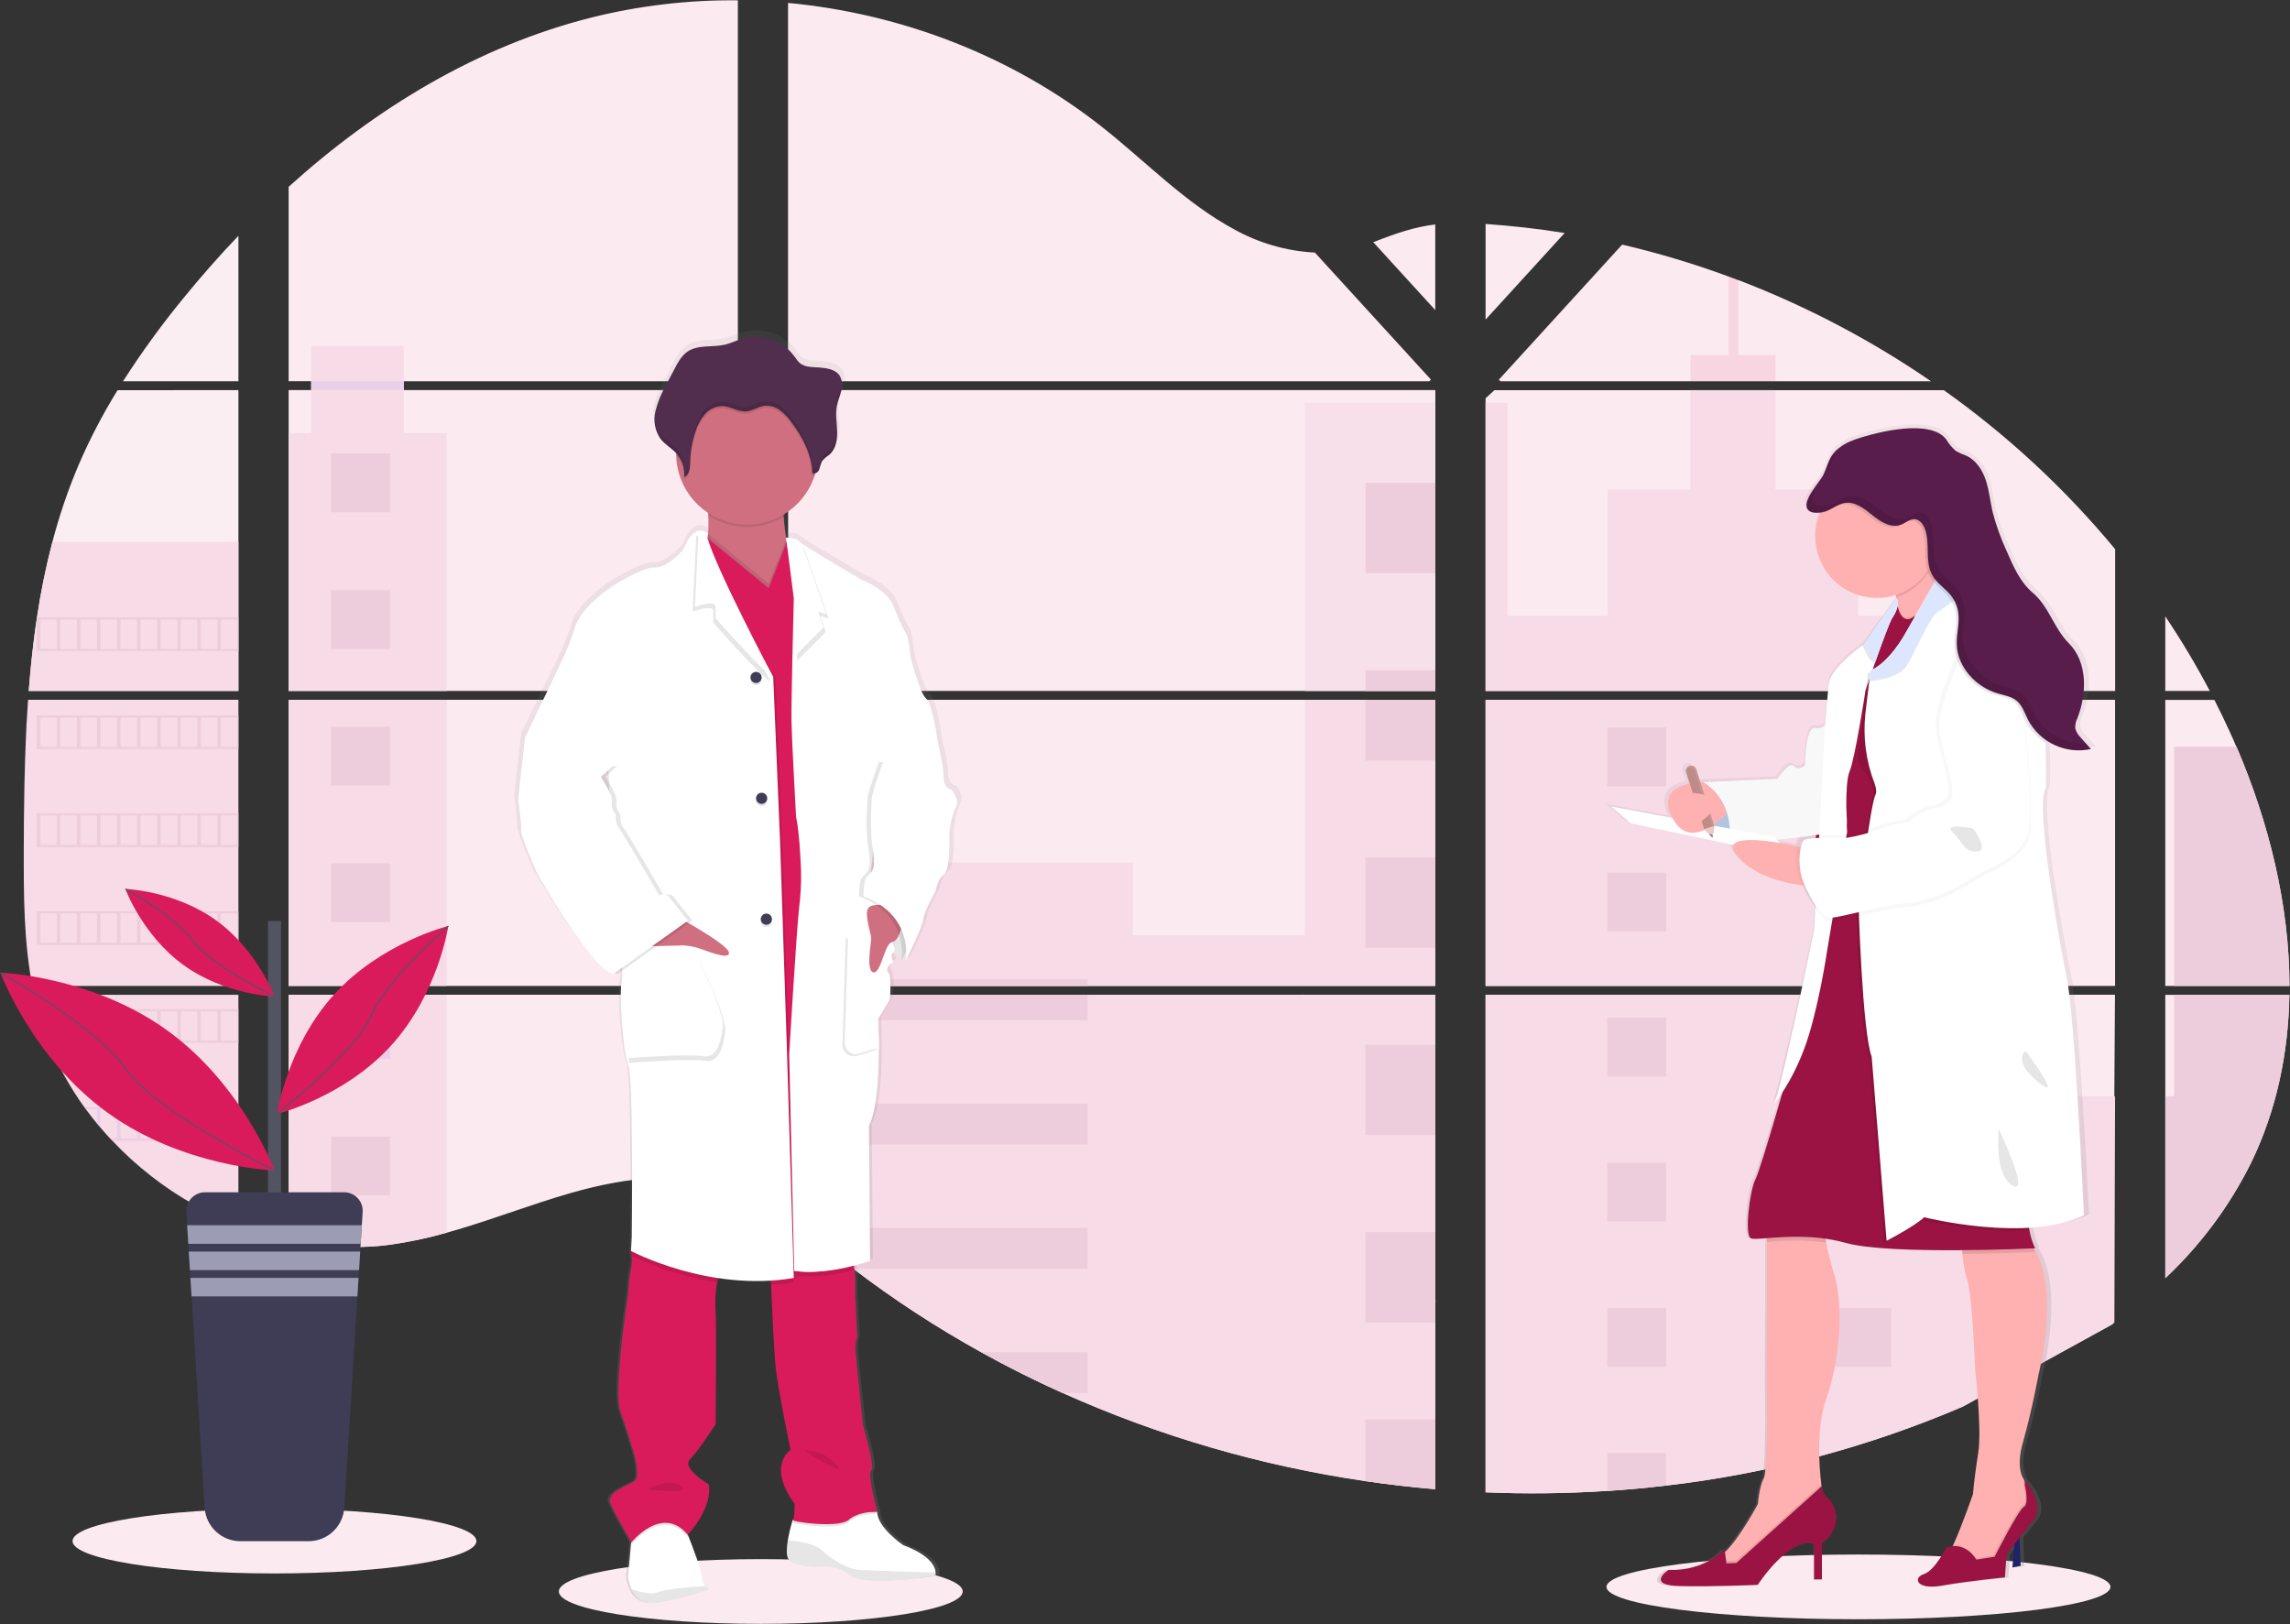 <?xml version="1.0" encoding="UTF-8"?>
<svg width="3998px" height="2836px" viewBox="0 0 3998 2836" version="1.1" xmlns="http://www.w3.org/2000/svg" xmlns:xlink="http://www.w3.org/1999/xlink">
    <rect x="0" y="0" width="3998" height="2836" fill="#333333" stroke="none"/>
    <!-- Generator: Sketch 55.1 (78136) - https://sketchapp.com -->
    <title>ilustration</title>
    <desc>Created with Sketch.</desc>
    <defs>
        <linearGradient x1="50%" y1="100%" x2="50%" y2="0%" id="linearGradient-1">
            <stop stop-color="#808080" stop-opacity="0.251" offset="0%"></stop>
            <stop stop-color="#808080" stop-opacity="0.122" offset="54%"></stop>
            <stop stop-color="#808080" stop-opacity="0.102" offset="100%"></stop>
        </linearGradient>
        <linearGradient x1="50%" y1="100%" x2="50%" y2="0%" id="linearGradient-2">
            <stop stop-color="#808080" stop-opacity="0.251" offset="0%"></stop>
            <stop stop-color="#808080" stop-opacity="0.122" offset="54%"></stop>
            <stop stop-color="#808080" stop-opacity="0.102" offset="100%"></stop>
        </linearGradient>
    </defs>
    <g id="Page-1" stroke="none" stroke-width="1" fill="none" fill-rule="evenodd">
        <g id="ilustration" transform="translate(-2, -5)">
            <ellipse id="Ellipse_51" fill="#FBEBF1" fill-rule="nonzero" cx="1330.191" cy="2783.612" rx="352.555" ry="56.511"></ellipse>
            <ellipse id="Ellipse_52" fill="#FBEBF1" fill-rule="nonzero" cx="3246.619" cy="2775.595" rx="439.933" ry="56.511"></ellipse>
            <path d="M51.029,1226.83 L418.236,1226.83 L418.236,1726.354 L77.897,1726.354 C76.993,1731.481 76.122,1736.647 75.184,1741.808 L418.219,1741.808 L418.219,2144.661 C417.603,2144.478 417.06,2144.262 416.483,2144.046 C406.785,2140.22 397.16,2136.172 387.54,2131.864 L381.387,2129.096 C371.737,2124.544 362.09,2119.729 352.444,2114.65 C349.076,2112.878 345.714,2111.04 342.386,2109.163 C288.821,2079.216 240.16,2041.269 198.092,1996.639 C196.86,1995.448 195.706,1994.186 194.474,1993.029 C188.61,1986.672 182.863,1980.244 177.276,1973.649 L171.123,1966.451 C164.538,1958.4 158.169,1950.128 151.983,1941.75 C151.079,1940.521 150.208,1939.297 149.27,1938.14 C124.109,1903.318 103.216,1865.614 87.04,1825.832 C86.535,1824.642 86.097,1823.341 85.631,1822.222 C80.664,1809.461 76.263,1796.582 72.427,1783.585 C70.763,1778.131 69.171,1772.749 67.795,1767.084 C67.29,1765.423 66.852,1763.801 66.458,1762.173 C45.925,1682.08 43.501,1598.919 43.501,1516.334 L43.501,1487.459 C43.501,1454.054 43.9,1420.46 44.477,1386.856 C44.477,1378.152 44.838,1369.486 45.032,1360.749 C45.539,1338.575 46.262,1316.403 47.201,1294.233 C47.417,1288.059 47.706,1281.918 48.033,1275.778 C48.038,1272.232 48.223,1268.69 48.588,1265.163 C49.437,1252.29 50.158,1239.543 51.029,1226.83 Z" id="Path_18" fill="#6C63FF" fill-rule="nonzero" opacity="0.1"></path>
            <path d="M418.23,670.651 L216.81,670.651 C249.553,619.502 285.328,570.351 323.945,523.46 C353.864,486.772 385.454,451.025 418.258,416.596 L418.23,670.651 Z" id="Path_19" fill="#FBEEF3" fill-rule="nonzero"></path>
            <path d="M418.236,686.105 L418.236,1211.376 L52.189,1211.376 C52.189,1209.859 52.444,1208.309 52.549,1206.792 C52.877,1202.639 53.198,1198.486 53.564,1194.372 C53.964,1189.533 54.397,1184.66 54.868,1179.926 C55.34,1175.192 55.845,1169.406 56.388,1164.184 C56.932,1158.963 57.437,1153.664 58.053,1148.404 C58.669,1143.143 59.212,1137.933 59.861,1132.734 C60.51,1127.535 61.093,1122.263 61.781,1117.064 C62.336,1112.728 62.89,1108.432 63.484,1104.102 C64.316,1098.011 65.187,1091.859 66.125,1085.791 C66.184,1084.879 66.318,1083.973 66.524,1083.083 C73.129,1038.673 82.127,994.651 93.481,951.208 C105.366,905.636 120.542,860.983 138.89,817.599 C158.391,772.214 181.223,728.328 207.201,686.299 L418.236,686.105 Z" id="Path_20" fill="#FBEEF3" fill-rule="nonzero"></path>
            <path d="M505.903,1226.797 L505.903,1726.354 L1290.208,1726.354 L1290.208,1226.797 L505.903,1226.797 Z M505.903,1741.775 L505.903,2170.773 C510.391,2171.715 514.84,2172.617 519.257,2173.376 C525.265,2174.533 531.234,2175.59 537.348,2176.482 C538.508,2176.665 539.7,2176.842 540.965,2176.953 C543.351,2177.351 545.814,2177.672 548.178,2177.999 C554.219,2178.83 560.227,2179.516 566.269,2180.059 C569.126,2180.347 572.022,2180.613 574.918,2180.817 L581.903,2181.371 L581.903,2181.371 C585.703,2181.659 589.465,2181.875 593.193,2181.986 C595.506,2181.986 597.825,2182.202 600.211,2182.274 L626.008,2182.274 C629.121,2182.274 632.233,2182.274 635.307,2181.986 L635.523,2181.986 C637.685,2182.033 639.848,2181.937 641.997,2181.698 C642.6,2181.734 643.204,2181.734 643.806,2181.698 C645.594,2181.741 647.383,2181.656 649.16,2181.443 L650.424,2181.443 L662.546,2180.502 C666.524,2180.142 670.541,2179.671 674.596,2179.239 L682.846,2178.265 C716.403,2173.57 749.588,2166.523 782.153,2157.174 C855.312,2136.809 926.879,2108.315 1000,2087.446 C1094.541,2060.542 1198.996,2047.325 1290.358,2080.248 L1290.358,1741.775 L505.903,1741.775 Z M1290.208,670.651 L1290.208,5.592 C1204.341,4.664 1118.706,14.688 1035.384,35.42 C836.771,85.215 658.591,193.226 505.903,331.17 L505.903,670.591 L545.293,670.591 L545.293,686.011 L505.903,686.011 L505.903,1211.371 L1290.208,1211.371 L1290.208,686.067 L706.89,686.067 L706.89,670.646 L1290.208,670.651 Z M2297.609,446.003 C2247.674,443.359 2199.025,429.246 2155.451,404.763 C2070.968,358.9 2003.49,288.087 1928.089,228.325 C1771.423,103.853 1577.126,28.743 1377.803,10.111 L1377.803,670.679 L2497.442,670.679 L2500.216,667.756 L2297.609,446.003 Z M2399.606,427.947 L2507.75,546.373 L2507.75,396.873 C2471.534,401.352 2439.8,412.005 2399.75,427.786 L2399.606,427.947 Z M2507.75,2277.317 L2507.75,1741.775 L2277.331,1741.775 C2276.716,1739.499 2276.1,1737.19 2275.379,1734.876 C2276.067,1737.184 2276.644,1739.499 2277.298,1741.775 L1377.992,1741.775 L1377.992,2129.063 C1386.53,2135.38 1394.963,2142.025 1403.318,2148.78 L1403.318,2148.78 C1412.327,2155.978 1421.226,2163.619 1430.164,2171.094 L1439.173,2178.536 C1443.478,2182.146 1447.822,2185.734 1452.2,2189.151 C1460.884,2196.164 1469.651,2203.098 1478.502,2209.953 C1482.879,2213.563 1487.379,2216.814 1491.817,2220.208 C1562.461,2274.12 1636.983,2322.772 1714.779,2365.771 C1732.218,2375.402 1749.814,2384.804 1767.567,2393.977 C1779.401,2400.007 1791.301,2406.003 1803.24,2411.817 C1821.185,2420.555 1839.277,2428.98 1857.515,2437.094 L1857.515,2437.094 C2025.633,2512.404 2203.404,2564.081 2385.748,2590.647 C2426.247,2596.616 2466.903,2601.311 2507.717,2604.733 L2507.717,2277.25 L2511.334,2277.25 L2507.75,2277.317 Z M1377.947,686.067 L1377.947,1211.371 L2507.9,1211.371 L2507.9,686.067 L1377.947,686.067 Z M1377.947,1226.791 L1377.947,1726.348 L2507.9,1726.348 L2507.9,1226.797 L1377.947,1226.791 Z M2595.601,396.236 L2595.601,562.984 L2733.631,411.823 C2687.898,404.44 2641.888,399.18 2595.601,396.042 L2595.601,396.236 Z M2595.601,1226.969 L2595.601,1726.348 L3694.63,1726.348 L3694.63,1226.797 L2595.601,1226.969 Z M3690.596,2316.951 L3694.48,1741.775 L2595.601,1741.775 L2595.601,2610.497 C2666.389,2613.466 2737.286,2612.623 2807.983,2607.972 L2809.215,2607.972 C2842.983,2605.853 2876.595,2602.773 2910.053,2598.731 L2910.813,2598.731 C3089.298,2577.997 3263.824,2531.519 3428.932,2460.748 L3690.596,2316.951 Z M3906.524,1309.044 C3902.402,1299.332 3898.097,1289.665 3893.714,1280.157 C3885.537,1262.101 3876.888,1244.554 3867.989,1227.002 L3782.247,1227.002 L3782.247,1726.343 L3999.046,1726.343 C3998.935,1584.933 3963.079,1440.488 3906.635,1308.85 L3906.524,1309.044 Z M3782.252,1741.941 L3782.252,2236.658 C3843.824,2178.867 3894.564,2110.568 3932.083,2034.977 C3976.766,1942.968 3997.209,1843.335 3998.874,1741.863 L3782.252,1741.941 Z M3782.252,1081.372 L3782.252,1211.371 L3859.972,1211.371 C3836.456,1166.639 3810.545,1123.203 3782.352,1081.25 L3782.252,1081.372 Z M3036.91,494.247 C3031.196,492.082 3025.476,489.878 3019.712,487.747 C2959.038,465.385 2897.037,446.789 2834.064,432.066 L2622.846,663.426 L2622.846,663.426 L2618.796,667.722 L2621.509,670.685 L3373.287,670.685 C3268.586,598.749 3155.707,539.458 3037.015,494.053 L3036.91,494.247 Z M3395.301,686.249 L2611.012,686.249 L2595.601,700.33 L2595.601,1211.399 L3694.757,1211.399 L3694.757,963.838 C3607.568,858.595 3506.935,765.211 3395.429,686.072 L3395.301,686.249 Z" id="Path_21" fill="#FBEBF1" fill-rule="nonzero"></path>
            <path d="M418.236,951.053 L418.236,1211.376 L52.189,1211.376 C52.189,1209.859 52.444,1208.309 52.549,1206.792 C52.877,1202.639 53.198,1198.486 53.564,1194.372 C53.964,1189.533 54.397,1184.66 54.868,1179.926 C55.34,1175.192 55.845,1169.406 56.388,1164.184 C56.932,1158.963 57.437,1153.664 58.053,1148.404 C58.669,1143.143 59.212,1137.933 59.861,1132.734 C60.51,1127.535 61.093,1122.263 61.781,1117.064 C62.336,1112.728 62.89,1108.432 63.484,1104.102 C64.316,1098.011 65.187,1091.859 66.125,1085.791 C66.184,1084.879 66.318,1083.973 66.524,1083.083 C73.129,1038.673 82.127,994.651 93.481,951.208 L418.236,951.053 Z" id="Path_22" fill="#F7DBE6" fill-rule="nonzero"></path>
            <path d="M51.029,1226.83 L418.236,1226.83 L418.236,1726.354 L77.897,1726.354 C76.993,1731.481 76.122,1736.647 75.184,1741.808 L418.219,1741.808 L418.219,2144.661 C417.603,2144.478 417.06,2144.262 416.483,2144.046 C406.785,2140.22 397.16,2136.172 387.54,2131.864 L381.387,2129.096 C371.737,2124.544 362.09,2119.729 352.444,2114.65 C349.076,2112.878 345.714,2111.04 342.386,2109.163 C288.821,2079.216 240.16,2041.269 198.092,1996.639 C196.86,1995.448 195.706,1994.186 194.474,1993.029 C188.61,1986.672 182.863,1980.244 177.276,1973.649 L171.123,1966.451 C164.538,1958.4 158.169,1950.128 151.983,1941.75 C151.079,1940.521 150.208,1939.297 149.27,1938.14 C124.109,1903.318 103.216,1865.614 87.04,1825.832 C86.535,1824.642 86.097,1823.341 85.631,1822.222 C80.664,1809.461 76.263,1796.582 72.427,1783.585 C70.763,1778.131 69.171,1772.749 67.795,1767.084 C67.29,1765.423 66.852,1763.801 66.458,1762.173 C45.925,1682.08 43.501,1598.919 43.501,1516.334 L43.501,1487.459 C43.501,1454.054 43.9,1420.46 44.477,1386.856 C44.477,1378.152 44.838,1369.486 45.032,1360.749 C45.539,1338.575 46.262,1316.403 47.201,1294.233 C47.417,1288.059 47.706,1281.918 48.033,1275.778 C48.038,1272.232 48.223,1268.69 48.588,1265.163 C49.437,1252.29 50.158,1239.543 51.029,1226.83 Z" id="Path_23" fill="#F7DBE6" fill-rule="nonzero"></path>
            <polygon id="Path_24" fill="#F7DBE6" fill-rule="nonzero" points="782.003 761.282 782.003 1211.371 505.903 1211.371 505.903 761.282 545.293 761.282 545.293 608.902 706.879 608.902 706.879 761.282"></polygon>
            <rect id="Rectangle_7" fill="#F7DBE6" fill-rule="nonzero" x="505.942" y="1226.797" width="276.067" height="499.524"></rect>
            <path d="M505.903,1741.808 L782.003,1741.808 L782.003,2157.086 C749.438,2166.421 716.253,2173.452 682.696,2178.126 L674.447,2179.14 C670.397,2179.61 666.38,2180.003 662.397,2180.402 C658.413,2180.801 654.291,2181.089 650.275,2181.343 L649.01,2181.343 C647.273,2181.343 645.393,2181.559 643.689,2181.598 L641.825,2181.598 C639.656,2181.598 637.481,2181.814 635.312,2181.886 L635.312,2181.886 C632.239,2182.069 629.16,2182.102 626.014,2182.141 L600.399,2182.141 L593.415,2181.886 C589.798,2181.886 585.886,2181.487 582.125,2181.238 L582.125,2181.238 L575.179,2180.734 L566.53,2179.943 C560.427,2179.389 554.408,2178.713 548.438,2177.883 L541.226,2176.869 L537.609,2176.366 C531.567,2175.424 525.598,2174.417 519.517,2173.259 C515.079,2172.501 510.641,2171.559 506.169,2170.657 L505.903,1741.808 Z" id="Path_25" fill="#F7DBE6" fill-rule="nonzero"></path>
            <rect id="Rectangle_8" fill="#F7E0EA" fill-rule="nonzero" x="2280.244" y="708.132" width="227.656" height="503.206"></rect>
            <polygon id="Path_26" fill="#F7DBE6" fill-rule="nonzero" points="2507.933 1226.797 2507.933 1726.354 1377.947 1726.354 1377.947 1510.902 1979.828 1510.902 1979.828 1638.011 2280.244 1638.011 2280.244 1226.797"></polygon>
            <path d="M2511.512,2277.411 L2507.895,2277.411 L2507.895,2605.115 C2467.129,2601.671 2426.485,2596.988 2385.964,2591.068 C2203.523,2564.402 2025.671,2512.598 1857.498,2437.138 C1808.943,2415.326 1761.376,2391.516 1714.796,2365.71 C1636.993,2322.691 1562.452,2274.039 1491.773,2220.147 C1474.019,2206.57 1456.496,2192.68 1439.201,2178.475 C1427.223,2168.619 1415.345,2158.503 1403.273,2148.686 C1394.913,2141.931 1386.485,2135.286 1377.947,2128.935 L1377.947,1741.813 L2277.254,1741.813 C2276.638,1739.504 2276.022,1737.19 2275.373,1734.914 C2276.061,1737.19 2276.71,1739.499 2277.326,1741.813 L2507.911,1741.813 L2507.911,2277.195 C2509.126,2277.228 2510.319,2277.339 2511.512,2277.411 Z" id="Path_27" fill="#F7DBE6" fill-rule="nonzero"></path>
            <path d="M3101.637,670.651 L2953.293,670.651 L2953.293,624.644 L3019.795,624.644 L3019.795,487.603 C3025.561,489.696 3031.294,491.849 3036.993,494.064 L3036.993,624.644 L3101.614,624.644 L3101.637,670.651 Z" id="Path_28" fill="#D91B5C" fill-rule="nonzero" opacity="0.1"></path>
            <polygon id="Path_29" fill="#F7DBE6" fill-rule="nonzero" points="3459.035 1211.376 2730.774 1211.376 2731.029 1211.559 2730.702 1211.376 2595.601 1211.376 2595.601 708.17 2633.881 708.17 2633.881 1080.115 2808.821 1080.115 2808.821 859.835 2953.326 859.835 2953.326 686.105 3101.67 686.105 3101.67 859.968 3246.18 859.968 3246.18 1080.243 3459.035 1080.243"></polygon>
            <path d="M2595.601,1226.797 L2595.601,1726.354 L3459.035,1726.354 L3459.035,1226.797 L2595.601,1226.797 Z M3693.42,2314.387 L3694.613,1918.971 L3459.035,1918.971 L3459.035,1742.029 L2595.601,1742.029 L2595.601,2610.497 C2666.389,2613.466 2737.286,2612.623 2807.983,2607.972 L2809.215,2607.972 C2842.983,2605.853 2876.595,2602.771 2910.053,2598.725 L2910.813,2598.725 C3089.298,2577.994 3263.824,2531.517 3428.932,2460.748 L3693.42,2314.387 Z" id="Path_30" fill="#F7DBE6" fill-rule="nonzero"></path>
            <path d="M3797.587,1741.808 L3999.007,1741.808 C3997.237,1843.246 3976.816,1942.874 3932.183,2034.883 C3894.671,2110.468 3843.945,2178.766 3782.391,2236.564 L3782.391,1918.772 L3797.587,1918.772 L3797.587,1741.808 Z" id="Path_31" fill="#EDCDDB" fill-rule="nonzero"></path>
            <path d="M3999.14,1726.354 L3797.587,1726.354 L3797.587,1308.861 L3906.635,1308.861 C3963.079,1440.504 3998.94,1584.944 3999.14,1726.354 Z" id="Path_32" fill="#EDCDDB" fill-rule="nonzero"></path>
            <rect id="Rectangle_9" fill="#EDCDDB" fill-rule="nonzero" x="2385.964" y="848.025" width="121.969" height="157.767"></rect>
            <rect id="Rectangle_10" fill="#EDCDDB" fill-rule="nonzero" x="2385.964" y="1175.048" width="121.969" height="36.328"></rect>
            <rect id="Rectangle_11" fill="#EDCDDB" fill-rule="nonzero" x="2385.964" y="1226.797" width="121.969" height="105.984"></rect>
            <rect id="Rectangle_12" fill="#EDCDDB" fill-rule="nonzero" x="2385.964" y="1502.071" width="121.969" height="157.767"></rect>
            <rect id="Rectangle_13" fill="#EDCDDB" fill-rule="nonzero" x="2385.964" y="1829.088" width="121.969" height="157.767"></rect>
            <path d="M2507.906,2277.19 C2509.115,2277.152 2510.326,2277.225 2511.523,2277.405 L2507.906,2277.405 L2507.906,2314.061 L2385.964,2314.061 L2385.964,2156.111 L2507.906,2156.111 L2507.906,2277.19 Z" id="Path_33" fill="#EDCDDB" fill-rule="nonzero"></path>
            <path d="M2507.906,2483.062 L2507.906,2604.938 C2467.14,2601.494 2426.497,2596.811 2385.975,2590.89 L2385.975,2483.062 L2507.906,2483.062 Z" id="Path_34" fill="#EDCDDB" fill-rule="nonzero"></path>
            <rect id="Rectangle_14" fill="#EDCDDB" fill-rule="nonzero" x="1377.947" y="1714.765" width="522.713" height="11.589"></rect>
            <rect id="Rectangle_15" fill="#EDCDDB" fill-rule="nonzero" x="1377.947" y="1741.775" width="522.713" height="44.418"></rect>
            <rect id="Rectangle_16" fill="#EDCDDB" fill-rule="nonzero" x="1377.947" y="1931.789" width="522.713" height="71.428"></rect>
            <path d="M1900.627,2148.819 L1900.627,2220.247 L1491.75,2220.247 C1473.997,2206.718 1456.46,2192.827 1439.14,2178.575 C1427.162,2168.719 1415.284,2158.603 1403.212,2148.819 L1900.627,2148.819 Z" id="Path_35" fill="#EDCDDB" fill-rule="nonzero"></path>
            <path d="M1900.632,2365.81 L1900.632,2437.166 L1857.47,2437.166 C1808.96,2415.324 1761.404,2391.502 1714.802,2365.699 L1900.632,2365.81 Z" id="Path_36" fill="#EDCDDB" fill-rule="nonzero"></path>
            <rect id="Rectangle_17" fill="#EDCDDB" fill-rule="nonzero" x="2808.022" y="1275.218" width="102.902" height="102.701"></rect>
            <rect id="Rectangle_18" fill="#EDCDDB" fill-rule="nonzero" x="580.039" y="796.713" width="102.902" height="102.701"></rect>
            <rect id="Rectangle_19" fill="#EDCDDB" fill-rule="nonzero" x="580.039" y="1035.26" width="102.902" height="102.701"></rect>
            <rect id="Rectangle_20" fill="#EDCDDB" fill-rule="nonzero" x="580.039" y="1273.812" width="102.902" height="102.701"></rect>
            <rect id="Rectangle_21" fill="#EDCDDB" fill-rule="nonzero" x="580.039" y="1512.325" width="102.902" height="102.701"></rect>
            <rect id="Rectangle_22" fill="#6C63FF" fill-rule="nonzero" opacity="0.1" x="580.039" y="1750.872" width="102.902" height="102.701"></rect>
            <rect id="Rectangle_23" fill="#EDCDDB" fill-rule="nonzero" x="580.039" y="1989.424" width="102.902" height="102.701"></rect>
            <rect id="Rectangle_24" fill="#6C63FF" fill-rule="nonzero" opacity="0.1" x="3200.843" y="1275.218" width="102.902" height="102.701"></rect>
            <rect id="Rectangle_25" fill="#EDCDDB" fill-rule="nonzero" x="2808.022" y="1528.538" width="102.902" height="102.701"></rect>
            <rect id="Rectangle_26" fill="#6C63FF" fill-rule="nonzero" opacity="0.1" x="3200.843" y="1528.538" width="102.902" height="102.701"></rect>
            <rect id="Rectangle_27" fill="#EDCDDB" fill-rule="nonzero" x="2808.022" y="1781.819" width="102.902" height="102.701"></rect>
            <rect id="Rectangle_28" fill="#6C63FF" fill-rule="nonzero" opacity="0.1" x="3200.843" y="1781.819" width="102.902" height="102.701"></rect>
            <rect id="Rectangle_29" fill="#EDCDDB" fill-rule="nonzero" x="2808.022" y="2035.138" width="102.902" height="102.701"></rect>
            <rect id="Rectangle_30" fill="#6C63FF" fill-rule="nonzero" opacity="0.1" x="3200.843" y="2035.138" width="102.902" height="102.701"></rect>
            <rect id="Rectangle_31" fill="#EDCDDB" fill-rule="nonzero" x="2808.022" y="2288.457" width="102.902" height="102.701"></rect>
            <rect id="Rectangle_32" fill="#EDCDDB" fill-rule="nonzero" x="3200.843" y="2288.457" width="102.902" height="102.701"></rect>
            <polygon id="Path_37" fill="#EDCDDB" fill-rule="nonzero" points="2808.022 2607.967 2808.022 2541.738 2910.885 2541.738 2910.885 2598.543"></polygon>
            <path d="M66.08,1083 L66.08,1141.754 L418.236,1141.754 L418.236,1083 L66.08,1083 Z M101.176,1138.072 L72.449,1138.072 L72.449,1086.616 L101.393,1086.616 L101.176,1138.072 Z M136.239,1138.072 L107.29,1138.072 L107.29,1086.616 L136.233,1086.616 L136.239,1138.072 Z M171.223,1138.072 L142.28,1138.072 L142.28,1086.616 L171.223,1086.616 L171.223,1138.072 Z M206.286,1138.072 L177.37,1138.072 L177.37,1086.616 L206.313,1086.616 L206.286,1138.072 Z M241.309,1138.072 L212.361,1138.072 L212.361,1086.616 L241.304,1086.616 L241.309,1138.072 Z M276.372,1138.072 L247.423,1138.072 L247.423,1086.616 L276.366,1086.616 L276.372,1138.072 Z M311.434,1138.072 L282.491,1138.072 L282.491,1086.616 L311.434,1086.616 L311.434,1138.072 Z M346.458,1138.072 L317.515,1138.072 L317.515,1086.616 L346.458,1086.616 L346.458,1138.072 Z M381.481,1138.072 L352.538,1138.072 L352.538,1086.616 L381.481,1086.616 L381.481,1138.072 Z M416.505,1138.072 L387.562,1138.072 L387.562,1086.616 L416.483,1086.616 L416.505,1138.072 Z" id="Path_38" fill="#EDCDDB" fill-rule="nonzero"></path>
            <path d="M66.08,1253.951 L66.08,1312.704 L418.236,1312.704 L418.236,1253.951 L66.08,1253.951 Z M101.176,1308.983 L72.449,1308.983 L72.449,1257.672 L101.393,1257.672 L101.176,1308.983 Z M136.239,1308.983 L107.29,1308.983 L107.29,1257.672 L136.233,1257.672 L136.239,1308.983 Z M171.223,1308.983 L142.28,1308.983 L142.28,1257.672 L171.223,1257.672 L171.223,1308.983 Z M206.286,1308.983 L177.37,1308.983 L177.37,1257.672 L206.313,1257.672 L206.286,1308.983 Z M241.309,1308.983 L212.361,1308.983 L212.361,1257.672 L241.304,1257.672 L241.309,1308.983 Z M276.372,1308.983 L247.423,1308.983 L247.423,1257.672 L276.366,1257.672 L276.372,1308.983 Z M311.434,1308.983 L282.491,1308.983 L282.491,1257.672 L311.434,1257.672 L311.434,1308.983 Z M346.458,1308.983 L317.515,1308.983 L317.515,1257.672 L346.458,1257.672 L346.458,1308.983 Z M381.481,1308.983 L352.538,1308.983 L352.538,1257.672 L381.481,1257.672 L381.481,1308.983 Z M416.505,1308.983 L387.562,1308.983 L387.562,1257.672 L416.483,1257.672 L416.505,1308.983 Z" id="Path_39" fill="#EDCDDB" fill-rule="nonzero"></path>
            <path d="M66.08,1424.973 L66.08,1483.832 L418.236,1483.832 L418.236,1424.973 L66.08,1424.973 Z M101.176,1480.006 L72.449,1480.006 L72.449,1428.655 L101.393,1428.655 L101.176,1480.006 Z M136.239,1480.006 L107.29,1480.006 L107.29,1428.655 L136.233,1428.655 L136.239,1480.006 Z M171.223,1480.006 L142.28,1480.006 L142.28,1428.655 L171.223,1428.655 L171.223,1480.006 Z M206.286,1480.006 L177.37,1480.006 L177.37,1428.655 L206.313,1428.655 L206.286,1480.006 Z M241.309,1480.006 L212.361,1480.006 L212.361,1428.655 L241.304,1428.655 L241.309,1480.006 Z M276.372,1480.006 L247.423,1480.006 L247.423,1428.655 L276.366,1428.655 L276.372,1480.006 Z M311.434,1480.006 L282.491,1480.006 L282.491,1428.655 L311.434,1428.655 L311.434,1480.006 Z M346.458,1480.006 L317.515,1480.006 L317.515,1428.655 L346.458,1428.655 L346.458,1480.006 Z M381.481,1480.006 L352.538,1480.006 L352.538,1428.655 L381.481,1428.655 L381.481,1480.006 Z M416.505,1480.006 L387.562,1480.006 L387.562,1428.655 L416.483,1428.655 L416.505,1480.006 Z" id="Path_40" fill="#EDCDDB" fill-rule="nonzero"></path>
            <path d="M66.08,1595.996 L66.08,1654.688 L418.236,1654.688 L418.236,1595.996 L66.08,1595.996 Z M101.176,1651.034 L72.449,1651.034 L72.449,1599.65 L101.393,1599.65 L101.176,1651.034 Z M136.239,1651.034 L107.29,1651.034 L107.29,1599.65 L136.233,1599.65 L136.239,1651.034 Z M171.223,1651.034 L142.28,1651.034 L142.28,1599.65 L171.223,1599.65 L171.223,1651.034 Z M206.286,1651.034 L177.37,1651.034 L177.37,1599.65 L206.313,1599.65 L206.286,1651.034 Z M241.309,1651.034 L212.361,1651.034 L212.361,1599.65 L241.304,1599.65 L241.309,1651.034 Z M276.372,1651.034 L247.423,1651.034 L247.423,1599.65 L276.366,1599.65 L276.372,1651.034 Z M311.434,1651.034 L282.491,1651.034 L282.491,1599.65 L311.434,1599.65 L311.434,1651.034 Z M346.458,1651.034 L317.515,1651.034 L317.515,1599.65 L346.458,1599.65 L346.458,1651.034 Z M381.481,1651.034 L352.538,1651.034 L352.538,1599.65 L381.481,1599.65 L381.481,1651.034 Z M416.505,1651.034 L387.562,1651.034 L387.562,1599.65 L416.483,1599.65 L416.505,1651.034 Z" id="Path_41" fill="#EDCDDB" fill-rule="nonzero"></path>
            <path d="M67.601,1766.979 C69.01,1772.516 70.602,1778.053 72.266,1783.48 L72.266,1770.661 L101.209,1770.661 L101.209,1822.012 L85.725,1822.012 C86.197,1823.202 86.669,1824.504 87.135,1825.622 L418.23,1825.622 L418.23,1766.979 L67.601,1766.979 Z M136.344,1822.012 L107.401,1822.012 L107.401,1770.661 L136.344,1770.661 L136.344,1822.012 Z M171.329,1822.012 L142.386,1822.012 L142.386,1770.661 L171.329,1770.661 L171.329,1822.012 Z M206.391,1822.012 L177.376,1822.012 L177.376,1770.661 L206.319,1770.661 L206.391,1822.012 Z M241.415,1822.012 L212.472,1822.012 L212.472,1770.661 L241.415,1770.661 L241.415,1822.012 Z M276.477,1822.012 L247.528,1822.012 L247.528,1770.661 L276.472,1770.661 L276.477,1822.012 Z M311.54,1822.012 L282.596,1822.012 L282.596,1770.661 L311.54,1770.661 L311.54,1822.012 Z M346.563,1822.012 L317.62,1822.012 L317.62,1770.661 L346.563,1770.661 L346.563,1822.012 Z M381.587,1822.012 L352.644,1822.012 L352.644,1770.661 L381.587,1770.661 L381.587,1822.012 Z M416.61,1822.012 L387.667,1822.012 L387.667,1770.661 L416.61,1770.661 L416.61,1822.012 Z" id="Path_42" fill="#EDCDDB" fill-rule="nonzero"></path>
            <path d="M149.37,1938.002 C150.275,1939.159 151.146,1940.455 152.083,1941.612 L171.229,1941.612 L171.229,1966.274 C173.293,1968.727 175.318,1971.185 177.415,1973.472 L177.415,1941.49 L206.358,1941.49 L206.358,1992.985 L194.635,1992.985 C195.795,1994.175 196.915,1995.437 198.252,1996.595 L418.347,1996.595 L418.347,1938.002 L149.37,1938.002 Z M241.309,1993.001 L212.361,1993.001 L212.361,1941.689 L241.304,1941.689 L241.309,1993.001 Z M276.372,1993.001 L247.429,1993.001 L247.429,1941.689 L276.372,1941.689 L276.372,1993.001 Z M311.434,1993.001 L282.491,1993.001 L282.491,1941.689 L311.434,1941.689 L311.434,1993.001 Z M346.458,1993.001 L317.515,1993.001 L317.515,1941.689 L346.458,1941.689 L346.458,1993.001 Z M381.481,1993.001 L352.538,1993.001 L352.538,1941.689 L381.492,1941.689 L381.481,1993.001 Z M416.505,1993.001 L387.562,1993.001 L387.562,1941.689 L416.505,1941.689 L416.505,1993.001 Z" id="Path_43" fill="#6C63FF" fill-rule="nonzero" opacity="0.1"></path>
            <path d="M342.541,2108.985 C345.831,2110.862 349.198,2112.596 352.599,2114.473 L352.599,2112.668 L381.542,2112.668 L381.542,2128.919 L387.695,2131.77 L387.695,2112.668 L416.638,2112.668 L416.638,2143.902 C417.193,2144.177 417.775,2144.394 418.374,2144.55 L418.374,2108.985 L342.541,2108.985 Z" id="Path_44" fill="#6C63FF" fill-rule="nonzero" opacity="0.1"></path>
            <path d="M2275.362,1734.87 C2276.05,1737.179 2276.627,1739.493 2277.282,1741.769 L2277.282,1741.769 C2276.699,1739.499 2276.083,1737.184 2275.362,1734.87 Z M545.415,670.541 L545.415,685.961 L707.035,685.961 L707.035,670.541 L545.415,670.541 Z M2275.362,1734.87 C2276.05,1737.179 2276.627,1739.493 2277.282,1741.769 L2277.282,1741.769 C2276.699,1739.499 2276.083,1737.184 2275.362,1734.87 Z M2275.362,1734.87 C2276.05,1737.179 2276.627,1739.493 2277.282,1741.769 L2277.282,1741.769 C2276.699,1739.499 2276.083,1737.184 2275.362,1734.87 Z" id="Path_45" fill="#6C63FF" fill-rule="nonzero" opacity="0.1"></path>
            <path d="M1671.09,1376.585 C1671.09,1376.585 1656.832,1374.597 1656.832,1353.883 C1656.832,1333.169 1646.63,1294.443 1646.63,1294.443 L1646.63,1294.443 C1646.63,1294.26 1637.803,1227.024 1625.609,1216.338 C1613.415,1205.651 1597.748,1142.889 1597.748,1142.889 C1597.748,1142.889 1595.068,1108.836 1589.609,1101.505 C1584.15,1094.174 1576.766,1076.228 1565.875,1050.625 C1554.985,1025.022 1509.576,1007.292 1509.576,1007.292 C1509.576,1007.292 1427.467,959.768 1404.216,944.281 L1404.216,944.281 C1402.102,943.012 1400.126,941.527 1398.319,939.851 C1394.269,934.541 1376.61,934.436 1376.61,934.436 C1374.559,922.152 1373.158,909.769 1372.411,897.338 C1372.439,896.043 1372.378,894.748 1372.227,893.462 C1398.17,878.158 1417.711,854.027 1427.262,825.5 C1427.695,824.127 1428.061,822.682 1428.455,821.309 C1431.599,820.276 1434.161,817.968 1435.512,814.952 C1436.813,810.05 1438.395,805.227 1440.25,800.506 C1444.037,795.887 1448.559,791.921 1453.637,788.768 C1465.143,779.017 1468.111,762.588 1467.567,747.638 C1467.207,735.54 1465.254,723.336 1466.014,711.31 L1466.23,708.276 C1466.447,706.471 1466.702,704.665 1467.029,702.932 C1468.799,693.979 1472.671,685.529 1474.846,676.643 C1477.633,667.803 1476.665,658.21 1472.166,650.104 C1464.749,638.874 1449.298,636.632 1435.734,635.48 C1420.355,634.179 1406.607,635.879 1396.766,623.133 C1392.16,616.47 1386.979,610.222 1381.282,604.462 C1379.257,602.585 1359.573,590.619 1359.573,589.8 C1340.363,580.92 1318.589,579.252 1298.247,585.104 C1288.044,588.067 1278.419,592.906 1268.072,595.326 C1245.748,600.597 1220.061,594.894 1201.098,607.64 C1190.558,614.838 1184.2,626.344 1178.269,637.54 C1173.461,646.768 1168.564,655.976 1163.578,665.164 C1154.845,679.908 1148.278,695.827 1144.078,712.434 C1143.368,716.088 1142.933,719.789 1142.774,723.508 L1142.774,723.508 L1142.774,729.394 C1142.733,730.601 1142.806,731.81 1142.99,733.004 C1143.207,734.111 1143.173,734.482 1143.279,735.219 C1143.384,735.955 1143.567,737.672 1143.784,738.829 C1144,739.986 1144.433,742.007 1144.893,743.596 C1145.076,744.283 1145.326,744.931 1145.542,745.584 C1145.903,746.813 1146.341,748.004 1146.807,749.194 C1147.062,749.809 1147.312,750.457 1147.601,751.071 C1148.144,752.311 1148.761,753.516 1149.448,754.682 C1149.736,755.185 1149.953,755.656 1150.247,756.127 C1151.256,757.806 1152.368,759.422 1153.576,760.966 C1161.343,770.606 1172.716,776.747 1181.148,785.772 L1181.148,789.814 C1182.057,830.692 1203.161,868.476 1237.52,890.743 C1237.52,892.116 1237.703,893.512 1237.775,894.896 C1238.48,905.615 1238.347,916.373 1237.376,927.072 C1234.392,923.564 1229.973,921.599 1225.365,921.728 C1223.81,921.653 1222.252,921.787 1220.732,922.127 L1220.405,921.872 L1220.405,921.872 L1220.405,922.199 C1212.444,924.148 1202.652,932.42 1193.27,955.925 C1193.27,955.925 1164.76,987.99 1143.051,986.656 C1121.343,985.321 1066.386,1020.022 1066.386,1020.022 C1066.386,1020.022 1012.766,1054.761 1001.259,1090.148 C994.828,1110.215 987.117,1129.851 978.175,1148.935 L911.889,1285.252 L911.889,1285.252 L899.684,1393.406 C899.684,1393.406 906.452,1441.507 905.11,1448.838 C903.767,1456.169 932.932,1522.287 932.932,1522.287 C932.932,1522.287 1029.282,1691.249 1068.649,1699.915 L1071.473,1697.927 C1073.158,1698.806 1074.945,1699.473 1076.793,1699.915 L1084.899,1694.212 C1085.385,1700.572 1085.179,1706.966 1084.283,1713.281 C1078.857,1729.964 1086.308,1838.839 1095.789,1860.179 C1105.27,1881.518 1101.892,2161.344 1101.892,2161.344 L1100.555,2186.044 C1100.588,2186.775 1100.697,2187.501 1100.882,2188.209 L1100.555,2194.062 L1101.531,2194.566 C1102.546,2202.401 1102.216,2210.352 1100.555,2218.076 C1097.858,2231.746 1096.261,2245.608 1095.778,2259.532 C1095.778,2259.532 1068.677,2432.431 1081.52,2467.171 C1094.363,2501.91 1105.293,2539.972 1105.293,2539.972 C1105.293,2539.972 1118.863,2583.305 1105.942,2590.708 C1093.021,2598.111 1056.3,2610.536 1063.861,2628.587 C1070.735,2645.27 1096.821,2689.976 1100.693,2696.509 L1100.366,2699.942 L1095.046,2757.467 C1095.903,2765.061 1097.963,2772.471 1101.148,2779.421 C1107.21,2795.169 1122.988,2805.008 1139.828,2803.54 C1143.445,2803.286 1147.645,2802.854 1151.695,2802.311 C1181.621,2797.314 1211.044,2789.676 1239.617,2779.487 C1237.098,2777.89 1234.789,2775.986 1232.743,2773.817 L1232.743,2773.817 C1228.829,2770.033 1226.645,2764.81 1226.702,2759.371 C1227.257,2748.901 1207.634,2699.018 1202.752,2686.714 C1201.992,2684.942 1201.592,2683.946 1201.592,2683.946 C1201.592,2683.946 1246.386,2637.219 1238.929,2595.802 C1238.929,2595.802 1189.359,2566.915 1205.681,2551.057 C1222.003,2535.199 1251.173,2489.668 1251.173,2489.668 C1251.173,2489.668 1252.51,2319.404 1251.173,2293.983 C1249.777,2276.339 1250.616,2258.589 1253.67,2241.155 C1254.225,2238.519 1254.863,2235.955 1255.551,2233.403 C1278.118,2236.766 1300.9,2238.492 1323.717,2238.569 C1332.039,2238.569 1340.505,2238.569 1349.043,2238.065 C1349.043,2240.472 1349.152,2243.072 1349.37,2245.867 C1351.251,2288.042 1354.763,2362 1357.62,2389.481 C1361.67,2428.877 1384.067,2535.044 1384.067,2535.044 C1384.067,2535.044 1341.348,2562.413 1391.517,2629.871 C1391.517,2629.871 1391.517,2654.317 1388.189,2657.855 L1388.189,2657.855 C1384.634,2669.424 1381.77,2681.192 1379.612,2693.099 C1377.515,2705.834 1376.644,2718.663 1380.044,2725.346 C1388.183,2741.31 1437.032,2740.008 1437.032,2740.008 L1437.032,2740.008 L1438.225,2739.792 C1456.852,2737.87 1475.475,2743.476 1489.931,2755.357 C1508.494,2770.235 1578.935,2763.701 1617.071,2758.967 C1632.011,2757.09 1641.997,2755.357 1641.997,2755.357 C1642.481,2753.669 1642.652,2751.907 1642.502,2750.158 L1642.502,2750.158 C1642.103,2740.806 1634.735,2720.296 1584.971,2701.985 C1584.971,2701.985 1538.153,2670.568 1538.802,2643.199 L1532.399,2643.199 C1534.555,2643.062 1536.718,2643.062 1538.874,2643.199 C1538.874,2643.199 1520.533,2576.394 1528.022,2570.979 C1535.512,2565.564 1513.082,2491.534 1513.082,2491.534 C1513.082,2491.534 1500.239,2367.31 1499.551,2358.612 C1499.581,2351.144 1500.715,2343.722 1502.918,2336.585 L1499.551,2268.48 C1499.551,2268.48 1498.902,2245.839 1499.551,2238.469 C1499.442,2232.075 1498.923,2225.694 1497.997,2219.366 C1497.67,2216.836 1497.348,2214.2 1496.982,2211.614 C1514.53,2207.185 1525.925,2203.054 1525.925,2203.054 L1523.9,1965.986 C1538.807,1937.099 1541.559,1873.722 1541.481,1828.762 C1541.481,1799.875 1540.178,1778.496 1540.178,1778.496 L1560.549,1745.313 C1560.549,1745.313 1565.254,1705.59 1557.775,1696.886 C1555.025,1693.45 1555.42,1688.473 1558.68,1685.513 C1560.085,1684.398 1561.568,1683.384 1563.118,1682.479 C1563.118,1682.479 1562.902,1682.152 1562.646,1681.687 C1564.068,1680.502 1565.58,1679.428 1567.168,1678.475 C1567.168,1678.475 1559.956,1667.279 1566.408,1662.551 C1572.51,1666.665 1577.914,1669.749 1582.036,1672.301 C1581.748,1674.937 1581.481,1676.454 1581.481,1676.454 L1583.218,1672.844 L1589.62,1676.454 C1589.62,1676.454 1621.531,1613.005 1620.843,1603.653 C1620.155,1594.301 1642.552,1554.927 1642.552,1554.927 C1642.552,1554.927 1645.265,1534.235 1657.492,1525.581 C1669.72,1516.927 1666.974,1454.12 1666.974,1454.12 C1666.974,1454.12 1670.374,1421.402 1678.513,1408.041 C1686.652,1394.68 1671.09,1376.585 1671.09,1376.585 Z M1060.494,1348.739 L1061.11,1363.872 L1054.885,1353.866 L1060.494,1348.739 Z" id="Path_46" fill="url(#linearGradient-1)" fill-rule="nonzero"></path>
            <path d="M1591.329,1649.007 L1583.512,1682.229 C1583.512,1682.229 1520.915,1650.342 1509.631,1609.827 C1498.347,1569.313 1528.494,1553.903 1528.494,1553.903 L1586.818,1578.565 L1591.329,1649.007 Z" id="Path_47" fill="#FFFFFF" fill-rule="nonzero"></path>
            <path d="M1591.329,1649.007 L1583.512,1682.229 C1583.512,1682.229 1520.915,1650.342 1509.631,1609.827 C1498.347,1569.313 1528.494,1553.903 1528.494,1553.903 L1586.818,1578.565 L1591.329,1649.007 Z" id="Path_48" fill="#000000" fill-rule="nonzero" opacity="0.1"></path>
            <path d="M1240.083,2779.676 C1240.083,2779.676 1182.191,2800.91 1142.391,2803.579 C1121.259,2804.985 1110.153,2792.062 1104.438,2779.604 C1101.315,2772.677 1099.301,2765.304 1098.469,2757.755 L1103.645,2700.518 L1106.419,2670.064 L1190.974,2648.143 L1202.951,2684.688 L1204.061,2687.456 C1208.871,2699.638 1228.155,2749.316 1227.578,2759.676 C1227.531,2765.038 1229.675,2770.188 1233.515,2773.939 C1235.456,2776.125 1237.669,2778.054 1240.1,2779.681 L1240.083,2779.676 Z" id="Path_49" fill="#FFFFFF" fill-rule="nonzero"></path>
            <path d="M1635.49,2750.573 C1635.635,2752.311 1635.464,2754.062 1634.985,2755.739 C1634.985,2755.739 1511.173,2776.359 1485.842,2755.739 C1471.403,2743.559 1452.484,2738.026 1433.742,2740.501 C1433.742,2740.501 1385.836,2741.802 1377.842,2726.055 C1374.513,2719.444 1375.384,2706.626 1377.442,2693.99 C1379.545,2682.137 1382.348,2670.419 1385.836,2658.896 L1387.756,2657.379 L1399.151,2648.243 L1532.588,2644.306 L1533.603,2644.306 C1532.954,2671.532 1578.902,2702.772 1578.902,2702.772 C1627.712,2720.856 1634.913,2741.254 1635.49,2750.573 Z" id="Path_50" fill="#FFFFFF" fill-rule="nonzero"></path>
            <path d="M1635.49,2750.567 C1635.613,2752.309 1635.425,2754.058 1634.935,2755.733 C1634.935,2755.733 1511.157,2776.353 1485.831,2755.733 C1471.4,2743.563 1452.495,2738.03 1433.764,2740.496 C1433.764,2740.496 1385.825,2741.797 1377.864,2726.049 C1374.535,2719.405 1375.368,2706.62 1377.431,2693.984 C1395.883,2695.828 1425.01,2700.413 1436.444,2711.354 C1453.736,2727.998 1483.046,2744.61 1501.026,2745.911 C1515.112,2746.813 1599.323,2749.488 1635.49,2750.567 Z" id="Path_51" fill="#000000" fill-rule="nonzero" opacity="0.1"></path>
            <path d="M1240.061,2779.676 C1240.061,2779.676 1182.169,2800.91 1142.369,2803.579 C1121.237,2804.985 1110.13,2792.062 1104.449,2779.565 C1119.173,2784.515 1139.617,2789.714 1150.363,2784.947 C1163.123,2779.316 1208.255,2775.667 1233.581,2774.116 C1235.509,2776.214 1237.683,2778.073 1240.055,2779.653 L1240.061,2779.676 Z" id="Path_52" fill="#000000" fill-rule="nonzero" opacity="0.1"></path>
            <path d="M1325.975,1068.554 C1278.214,1050.027 1216.782,988.821 1232.122,960.222 C1235.529,953.004 1237.554,945.215 1238.092,937.254 C1239.078,926.448 1239.223,915.581 1238.524,904.752 C1237.442,887.019 1235.297,869.367 1232.1,851.89 C1232.1,851.89 1381.204,855.251 1372.522,877.166 C1369.923,886.97 1369.171,897.171 1370.302,907.249 C1370.99,919.746 1372.799,933.866 1374.68,945.815 C1377.287,962.21 1379.889,974.701 1379.889,974.701 C1379.889,974.701 1370.774,987.436 1365.415,988.134 C1360.055,988.832 1394.485,1094.966 1325.975,1068.554 Z" id="Path_53" fill="#CF6F80" fill-rule="nonzero"></path>
            <path d="M1203.917,2687.445 L1202.807,2688.674 C1158.23,2634.871 1104.322,2701.925 1104.322,2701.925 L1103.528,2700.518 L1106.302,2670.064 L1190.857,2648.143 L1202.835,2684.688 L1203.917,2687.445 Z" id="Path_54" fill="#000000" fill-rule="nonzero" opacity="0.1"></path>
            <path d="M1533.642,2648.127 C1533.642,2648.127 1501.076,2647.44 1483.712,2662.75 C1466.347,2678.06 1382.402,2666.072 1386.019,2662.75 C1387.091,2661.104 1387.737,2659.219 1387.9,2657.263 L1399.295,2648.127 L1532.732,2644.19 C1533.243,2646.61 1533.642,2648.127 1533.642,2648.127 Z" id="Path_55" fill="#000000" fill-rule="nonzero" opacity="0.1"></path>
            <path d="M1259.384,2225.584 C1256.959,2231.569 1255.118,2237.774 1253.886,2244.111 C1250.867,2261.474 1250.028,2279.144 1251.39,2296.713 C1252.727,2321.99 1251.39,2491.39 1251.39,2491.39 C1251.39,2491.39 1222.768,2536.566 1206.813,2552.491 C1190.857,2568.416 1239.379,2597.014 1239.379,2597.014 C1246.591,2638.182 1202.763,2684.693 1202.763,2684.693 C1158.186,2630.89 1104.277,2697.982 1104.277,2697.982 C1104.277,2697.982 1074.968,2647.429 1067.662,2629.373 C1060.355,2611.316 1096.283,2598.825 1108.91,2591.494 C1121.537,2584.163 1108.294,2540.941 1108.294,2540.941 C1108.294,2540.941 1097.62,2503.062 1084.96,2468.5 C1072.3,2433.938 1098.924,2261.907 1098.924,2261.907 C1099.405,2248.074 1100.965,2234.298 1103.589,2220.706 C1105.25,2213.019 1105.58,2205.105 1104.566,2197.307 C1104.35,2194.671 1104.094,2192.467 1103.917,2190.989 C1103.739,2189.511 1103.589,2188.824 1103.589,2188.824 L1104.094,2187.955 L1122.186,2154.301 C1122.186,2154.301 1268.067,2204.389 1259.384,2225.584 Z" id="Path_56" fill="#D91B5C" fill-rule="nonzero"></path>
            <path d="M1533.637,2644.151 C1533.637,2644.151 1501.071,2643.465 1483.706,2658.597 C1466.341,2673.73 1382.397,2661.919 1386.014,2658.597 C1389.631,2655.275 1389.343,2630.685 1389.343,2630.685 C1340.1,2563.593 1382.13,2536.362 1382.13,2536.362 C1382.13,2536.362 1360.133,2430.737 1356.15,2391.557 C1353.376,2364.187 1349.925,2290.628 1348.083,2248.63 C1347.29,2230.573 1346.818,2218.176 1346.818,2218.176 L1387.051,2210.086 L1392.227,2209.04 L1489.265,2189.61 C1489.265,2189.61 1491.945,2207.666 1493.753,2222.434 C1494.655,2228.74 1495.163,2235.096 1495.273,2241.465 C1494.624,2248.663 1495.273,2271.293 1495.273,2271.293 L1498.563,2339.071 C1496.411,2346.182 1495.301,2353.565 1495.268,2360.993 C1495.917,2369.625 1508.549,2493.195 1508.549,2493.195 C1508.549,2493.195 1530.513,2566.932 1523.024,2572.242 C1515.534,2577.552 1533.637,2644.151 1533.637,2644.151 Z" id="Path_57" fill="#D91B5C" fill-rule="nonzero"></path>
            <path d="M1372.522,877.166 C1369.923,886.97 1369.171,897.171 1370.302,907.249 C1329.548,931.744 1278.341,930.79 1238.53,904.796 C1237.447,887.048 1235.3,869.381 1232.1,851.89 C1232.1,851.89 1381.204,855.173 1372.522,877.166 Z" id="Path_58" fill="#000000" fill-rule="nonzero" opacity="0.1"></path>
            <path d="M1430.164,797.378 C1430.185,810.392 1428.125,823.327 1424.061,835.694 C1405.35,892.91 1348.056,928.349 1288.39,919.614 C1228.724,910.878 1184.043,860.509 1182.585,800.34 L1182.585,797.378 C1182.288,753.036 1205.819,711.935 1244.246,689.679 C1282.673,667.422 1330.103,667.422 1368.53,689.679 C1406.957,711.935 1430.489,753.036 1430.191,797.378 L1430.164,797.378 Z" id="Path_59" fill="#CF6F80" fill-rule="nonzero"></path>
            <path d="M1325.975,1068.56 C1278.214,1050.033 1216.782,988.826 1232.122,960.227 C1235.529,953.01 1237.554,945.22 1238.092,937.26 L1303.473,990.886 L1343.922,1023.997 L1374.674,945.853 C1377.282,962.248 1379.883,974.74 1379.883,974.74 C1379.883,974.74 1370.768,987.475 1365.409,988.173 C1360.05,988.871 1394.485,1094.955 1325.975,1068.56 Z" id="Path_60" fill="#000000" fill-rule="nonzero" opacity="0.1"></path>
            <polygon id="Path_61" fill="#D91B5C" fill-rule="nonzero" points="1495.035 1305.556 1440.433 2220.983 1369.226 2225.64 1184.849 1694.832 1215.096 1064.661 1221.465 931.518 1303.451 998.721 1343.95 1031.832 1375.612 951.412 1434.48 1002.619"></polygon>
            <path d="M1259.384,2225.59 C1256.959,2231.575 1255.118,2237.779 1253.886,2244.117 C1202.073,2236.133 1151.752,2220.444 1104.599,2197.572 L1103.623,2197.069 L1103.95,2191.255 L1104.133,2188.22 L1122.225,2154.566 C1122.225,2154.566 1268.067,2204.394 1259.384,2225.59 Z" id="Path_62" fill="#000000" fill-rule="nonzero" opacity="0.1"></path>
            <path d="M1387.861,2244.239 C1374.616,2246.487 1361.257,2248.007 1347.845,2248.79 C1347.051,2230.734 1346.58,2218.336 1346.58,2218.336 L1386.813,2210.247 L1387.861,2244.239 Z" id="Path_63" fill="#000000" fill-rule="nonzero" opacity="0.1"></path>
            <path d="M1493.515,2222.589 C1467.789,2229.266 1428.05,2236.78 1392.494,2232.085 L1391.989,2209.2 L1489.026,2189.771 C1489.026,2189.771 1491.706,2207.639 1493.515,2222.589 Z" id="Path_64" fill="#000000" fill-rule="nonzero" opacity="0.1"></path>
            <path d="M1391.845,2236.276 C1243.501,2261.553 1107.639,2189.079 1107.639,2189.079 L1108.943,2164.522 C1108.943,2164.522 1112.311,1886.142 1102.974,1864.802 C1093.637,1843.462 1086.369,1735.235 1091.65,1718.624 C1096.932,1702.013 1072.366,1452.919 1072.366,1452.919 L1068.388,1351.807 L922.713,1292.898 L987.839,1157.412 C996.636,1138.417 1004.203,1118.877 1010.491,1098.914 C1021.814,1063.742 1074.386,1029.186 1074.386,1029.186 C1074.386,1029.186 1128.294,994.662 1149.609,995.963 C1170.924,997.265 1198.852,965.416 1198.852,965.416 C1219.473,912.947 1238.147,936.706 1238.147,936.706 C1238.025,939.314 1237.686,941.907 1237.132,944.458 C1229.92,1002.043 1354.141,1184.057 1355.917,1187.268 L1355.917,1187.268 L1367.75,1474.928 L1379.728,1838.961 L1391.845,2236.276 Z" id="Path_65" fill="#000000" fill-rule="nonzero" opacity="0.1"></path>
            <path d="M1387.861,2236.282 C1239.517,2261.558 1103.617,2189.084 1103.617,2189.084 L1104.954,2164.527 C1104.954,2164.527 1108.322,1886.147 1098.946,1864.808 C1089.57,1843.468 1082.341,1735.241 1087.656,1718.63 C1092.971,1702.019 1068.372,1452.924 1068.372,1452.924 L1064.355,1351.812 L918.624,1292.699 L983.75,1157.213 C992.529,1138.209 1000.094,1118.671 1006.402,1098.714 C1017.692,1063.543 1070.297,1028.986 1070.297,1028.986 C1070.297,1028.986 1124.205,994.463 1145.481,995.764 C1166.757,997.065 1194.724,965.216 1194.724,965.216 C1215.384,912.747 1238.141,936.507 1238.141,936.507 C1238.141,938.998 1235.972,940.117 1237.126,944.259 C1253.049,1000.122 1350.158,1183.857 1351.928,1187.069 L1351.928,1187.069 L1363.906,1474.729 L1375.883,1838.761 L1387.861,2236.282 Z" id="Path_66" fill="#FFFFFF" fill-rule="nonzero"></path>
            <path d="M1347.883,1195.269 C1331.928,1188.625 1247.406,1092.319 1247.406,1092.319 L1247.406,1070.392 C1244.333,1063.194 1226.058,1067.574 1211.223,1072.607 L1217.592,939.464 L1224.804,945.46 C1240.677,1001.318 1346.036,1192.058 1347.883,1195.269 Z" id="Path_67" fill="#000000" fill-rule="nonzero" opacity="0.1"></path>
            <path d="M1351.9,1187.29 C1335.906,1180.646 1251.39,1084.34 1251.39,1084.34 L1251.39,1062.419 C1248.316,1055.221 1230.042,1059.601 1215.207,1064.634 L1221.609,931.49 L1228.821,937.487 C1244.732,993.339 1350.125,1184.112 1351.9,1187.29 Z" id="Path_68" fill="#FFFFFF" fill-rule="nonzero"></path>
            <path d="M1107.634,1667.601 C1109.626,1667.601 1210.785,1656.986 1210.785,1656.986 C1210.785,1656.986 1272.039,1777.201 1268.022,1806.447 C1264.006,1835.694 1256.732,1861.591 1232.094,1857 C1207.456,1852.41 1099.501,1860.611 1099.501,1860.611 L1107.634,1667.601 Z" id="Path_69" fill="#000000" fill-rule="nonzero" opacity="0.1"></path>
            <path d="M1103.617,1659.622 C1105.609,1659.622 1206.768,1649.007 1206.768,1649.007 C1206.768,1649.007 1267.989,1769.255 1264.006,1798.468 C1260.022,1827.682 1252.682,1853.612 1228.078,1849.022 C1203.473,1844.431 1095.484,1852.632 1095.484,1852.632 L1103.617,1659.622 Z" id="Path_70" fill="#FFFFFF" fill-rule="nonzero"></path>
            <path d="M1179.856,1603.177 C1179.856,1603.177 1272.699,1652.972 1274.685,1668.176 C1276.671,1683.381 1227.434,1661.532 1216.793,1658.896 C1209.792,1657.213 1202.666,1656.102 1195.484,1655.574 L1124.533,1657.49 L1179.856,1603.177 Z" id="Path_71" fill="#CF6F80" fill-rule="nonzero"></path>
            <ellipse id="Ellipse_53" fill="#000000" fill-rule="nonzero" opacity="0.1" cx="1321.975" cy="1191.731" rx="9.77" ry="9.751"></ellipse>
            <ellipse id="Ellipse_54" fill="#3F3D56" fill-rule="nonzero" cx="1321.975" cy="1187.761" rx="9.77" ry="9.751"></ellipse>
            <ellipse id="Ellipse_55" fill="#000000" fill-rule="nonzero" opacity="0.1" cx="1339.961" cy="1613.797" rx="9.77" ry="9.751"></ellipse>
            <ellipse id="Ellipse_56" fill="#3F3D56" fill-rule="nonzero" cx="1339.961" cy="1609.788" rx="9.77" ry="9.751"></ellipse>
            <ellipse id="Ellipse_57" fill="#000000" fill-rule="nonzero" opacity="0.1" cx="1331.712" cy="1402.764" rx="9.77" ry="9.751"></ellipse>
            <ellipse id="Ellipse_58" fill="#3F3D56" fill-rule="nonzero" cx="1331.712" cy="1398.794" rx="9.77" ry="9.751"></ellipse>
            <path d="M1556.899,1653.553 C1556.899,1653.553 1563.556,1663.52 1556.899,1668.176 C1550.241,1672.833 1557.548,1684.101 1557.548,1684.101 C1557.548,1684.101 1540.943,1693.813 1548.25,1702.556 C1555.556,1711.299 1550.929,1750.761 1550.929,1750.761 L1530.957,1783.768 C1530.957,1783.768 1532.15,1805.035 1532.222,1833.784 C1532.222,1878.634 1529.581,1941.684 1514.963,1970.427 L1516.988,2206.266 C1516.988,2206.266 1447.051,2231.736 1388.505,2223.984 L1379.822,1845.539 C1379.822,1845.539 1392.488,1630.929 1397.154,1589.766 C1399.885,1568.395 1400.998,1546.848 1400.483,1525.31 C1400.483,1525.31 1398.474,1460.903 1391.817,1431.003 C1391.817,1431.003 1384.605,1301.475 1383.856,1265.617 C1383.528,1248.452 1384.411,1198.414 1385.448,1150.818 C1386.558,1098.77 1387.834,1049.706 1387.834,1049.706 L1374.63,945.416 C1374.63,945.416 1387.834,944.081 1391.828,949.386 C1393.61,951.044 1395.548,952.527 1397.614,953.816 L1397.614,953.816 C1420.411,969.197 1500.949,1016.506 1500.949,1016.506 C1500.949,1016.506 1545.526,1034.224 1556.2,1059.551 C1566.874,1084.877 1574.291,1102.884 1579.462,1110.104 C1584.632,1117.324 1587.456,1151.272 1587.456,1151.272 C1587.456,1151.272 1602.796,1213.746 1614.774,1224.322 C1626.752,1234.898 1635.506,1302.211 1635.506,1302.211 L1529.675,1385.267 C1529.675,1385.267 1520.377,1523.427 1518.386,1528.77 C1516.394,1534.114 1556.899,1653.553 1556.899,1653.553 Z" id="Path_72" fill="#FFFFFF" fill-rule="nonzero"></path>
            <path d="M1560.921,1653.559 C1560.921,1653.559 1567.54,1663.525 1560.921,1668.182 C1554.302,1672.839 1561.537,1684.106 1561.537,1684.106 C1561.537,1684.106 1545.037,1693.929 1552.272,1702.667 C1559.506,1711.404 1554.951,1750.872 1554.951,1750.872 L1534.979,1783.878 C1534.979,1783.878 1536.172,1805.146 1536.283,1833.894 C1536.283,1878.744 1533.642,1941.795 1519.024,1970.537 L1521.015,2206.376 C1521.015,2206.376 1450.968,2231.847 1392.499,2224.095 L1383.85,1845.649 C1383.85,1845.649 1396.516,1631.039 1401.182,1589.877 C1403.915,1568.506 1405.015,1546.958 1404.472,1525.42 C1404.472,1525.42 1402.48,1460.997 1395.822,1431.097 C1395.822,1431.097 1388.61,1301.569 1387.828,1265.711 C1387.501,1248.546 1388.444,1198.508 1389.42,1150.912 C1390.53,1098.864 1391.806,1049.8 1391.806,1049.8 L1374.369,944.12 C1374.369,944.12 1391.806,944.12 1395.822,949.502 C1397.588,951.18 1399.528,952.665 1401.609,953.932 L1401.609,953.932 C1424.405,969.314 1504.982,1016.622 1504.982,1016.622 C1504.982,1016.622 1549.52,1034.341 1560.194,1059.667 C1570.868,1084.993 1578.286,1103 1583.495,1110.22 C1588.705,1117.441 1591.456,1151.388 1591.456,1151.388 C1591.456,1151.388 1606.796,1213.862 1618.774,1224.438 C1630.752,1235.014 1639.395,1302.184 1639.395,1302.184 L1533.564,1385.239 C1533.564,1385.239 1524.266,1523.399 1522.241,1528.743 C1520.216,1534.086 1560.921,1653.559 1560.921,1653.559 Z" id="Path_73" fill="#FFFFFF" fill-rule="nonzero"></path>
            <path d="M1434.197,1080.475 L1443.75,1108.282 L1393.459,1158.835 C1394.569,1106.837 1395.845,1057.724 1395.845,1057.724 L1378.386,952.027 C1378.386,952.027 1395.822,952.027 1399.839,957.409 C1401.598,959.094 1403.539,960.58 1405.626,961.839 L1405.626,961.839 L1448.394,1084.977 L1434.197,1080.475 Z" id="Path_74" fill="#000000" fill-rule="nonzero" opacity="0.1"></path>
            <path d="M1430.158,1072.496 L1439.745,1100.303 L1389.454,1150.857 C1390.563,1098.808 1391.839,1049.745 1391.839,1049.745 L1374.363,944.048 C1374.363,944.048 1391.839,944.048 1395.817,949.43 C1397.591,951.097 1399.53,952.582 1401.603,953.86 L1401.603,953.86 L1444.405,1076.965 L1430.158,1072.496 Z" id="Path_75" fill="#FFFFFF" fill-rule="nonzero"></path>
            <path d="M1430.164,797.378 C1430.185,810.392 1428.125,823.327 1424.061,835.694 C1422.688,835.903 1421.288,835.552 1420.178,834.719 C1419.234,802.223 1403.207,771.708 1383.49,745.745 C1377.953,737.906 1371.241,730.965 1363.589,725.164 C1355.854,719.365 1346.232,716.649 1336.599,717.545 C1325.742,719.023 1316.155,726.404 1305.193,727.329 C1290.718,728.519 1277.77,718.519 1263.401,718.01 C1251.587,718.121 1240.393,723.306 1232.682,732.24 C1225.14,741.143 1219.534,751.513 1216.222,762.694 C1210.532,779.668 1207.435,797.401 1207.035,815.295 C1206.852,825.406 1205.875,838.08 1196.494,841.763 C1197.924,826.729 1192.976,811.784 1182.852,800.561 L1182.635,800.345 L1182.635,797.378 C1182.338,753.036 1205.869,711.935 1244.296,689.679 C1282.723,667.422 1330.153,667.422 1368.58,689.679 C1407.007,711.935 1430.539,753.036 1430.241,797.378 L1430.164,797.378 Z" id="Path_76" fill="#000000" fill-rule="nonzero" opacity="0.1"></path>
            <path d="M1357.653,601.173 C1338.852,592.346 1317.468,590.676 1297.52,596.477 C1287.501,599.44 1278.053,604.229 1267.889,606.66 C1246.18,611.898 1220.854,606.228 1202.219,618.902 C1191.872,626.1 1185.648,637.534 1179.861,648.62 L1165.387,676.139 C1156.803,690.799 1150.358,706.605 1146.247,723.082 C1142.211,739.808 1145.572,757.459 1155.473,771.542 C1163.146,781.254 1174.469,787.361 1182.791,796.497 C1192.869,807.732 1197.799,822.651 1196.394,837.665 C1205.825,834.055 1206.741,821.342 1206.935,811.231 C1207.336,793.336 1210.435,775.603 1216.128,758.629 C1219.432,747.446 1225.039,737.074 1232.588,728.176 C1240.306,719.251 1251.495,714.067 1263.307,713.946 C1277.781,714.449 1290.768,724.416 1305.098,723.226 C1315.956,722.323 1325.576,714.92 1336.505,713.475 C1346.139,712.566 1355.766,715.283 1363.495,721.094 C1371.143,726.886 1377.844,733.83 1383.356,741.675 C1403.112,767.638 1419.14,798.081 1420.083,830.655 C1424.172,833.651 1430.069,829.753 1432.094,825.118 C1433.371,820.218 1434.929,815.394 1436.76,810.672 C1440.454,806.102 1444.88,802.173 1449.859,799.044 C1461.148,789.332 1463.967,772.97 1463.534,758.131 C1463.101,743.292 1460.205,728.231 1463.029,713.641 C1464.727,704.688 1468.577,696.31 1470.663,687.462 C1473.383,678.671 1472.443,669.158 1468.055,661.067 C1460.843,649.871 1445.587,647.667 1432.311,646.621 C1417.221,645.32 1403.728,646.981 1394.103,634.306 C1389.585,627.692 1384.501,621.482 1378.907,615.746 C1377.01,613.88 1357.653,601.965 1357.653,601.173 Z" id="Path_77" fill="#512E4E" fill-rule="nonzero"></path>
            <path d="M964.394,1362.681 L926.585,1292.915 L914.607,1400.56 C914.607,1400.56 921.265,1448.373 919.928,1455.704 C918.591,1463.035 947.207,1528.754 947.207,1528.754 C947.207,1528.754 1041.748,1696.814 1080.355,1705.479 L1210.791,1612.457 L1176.2,1568.62 C1176.2,1568.62 1164.222,1563.964 1161.221,1568.62 C1161.221,1568.62 1096.999,1458.339 1090.341,1450.355 C1083.684,1442.37 1084.988,1426.451 1084.988,1426.451 C1084.988,1426.451 1075.001,1415.837 1078.33,1405.87 C1081.659,1395.904 1059.046,1361.347 1059.046,1361.347 L1079.667,1342.1 L964.394,1362.681 Z" id="Path_78" fill="#000000" fill-rule="nonzero" opacity="0.1"></path>
            <path d="M928.577,1284.969 L918.591,1292.915 L906.613,1400.56 C906.613,1400.56 913.27,1448.373 911.933,1455.704 C910.596,1463.035 939.251,1528.754 939.251,1528.754 C939.251,1528.754 1033.759,1696.814 1072.361,1705.479 L1202.829,1612.457 L1168.205,1568.62 C1168.205,1568.62 1156.227,1563.964 1153.226,1568.62 C1153.226,1568.62 1089.004,1458.339 1082.347,1450.355 C1075.689,1442.37 1077.026,1426.451 1077.026,1426.451 C1077.026,1426.451 1067.04,1415.837 1070.369,1405.87 C1073.698,1395.904 1051.046,1361.347 1051.046,1361.347 L1071.667,1342.1 L928.577,1284.969 Z" id="Path_79" fill="#FFFFFF" fill-rule="nonzero"></path>
            <path d="M1548.255,1706.675 C1555.467,1715.452 1550.935,1754.848 1550.935,1754.848 L1530.963,1787.854 C1530.963,1787.854 1532.155,1809.16 1532.227,1837.87 L1498.652,1848.34 C1492.495,1850.261 1485.788,1849.089 1480.651,1845.196 C1475.514,1841.302 1472.582,1835.169 1472.782,1828.734 L1478.569,1642.363 L1556.904,1672.263 C1550.247,1676.886 1557.553,1688.226 1557.553,1688.226 C1557.553,1688.226 1540.949,1697.899 1548.255,1706.675 Z" id="Path_80" fill="#000000" fill-rule="nonzero" opacity="0.1"></path>
            <path d="M1552.272,1702.667 C1559.484,1711.443 1554.951,1750.872 1554.951,1750.872 L1534.979,1783.878 C1534.979,1783.878 1536.172,1805.146 1536.283,1833.894 L1502.092,1844.548 C1496.062,1846.417 1489.498,1845.262 1484.472,1841.449 C1479.445,1837.636 1476.575,1831.633 1476.766,1825.334 L1482.591,1638.387 L1560.96,1668.287 C1554.264,1672.911 1561.576,1684.212 1561.576,1684.212 C1561.576,1684.212 1545.037,1693.924 1552.272,1702.667 Z" id="Path_81" fill="#FFFFFF" fill-rule="nonzero"></path>
            <path d="M1578.214,1613.836 C1578.214,1613.836 1572.893,1647.745 1559.578,1649.733 C1546.264,1651.72 1540.294,1704.588 1527.012,1702.705 C1513.731,1700.823 1522.524,1653.559 1522.996,1644.384 C1523.467,1635.209 1508.522,1597.225 1519.706,1588.593 C1530.89,1579.96 1566.269,1588.593 1566.269,1588.593 L1578.214,1613.836 Z" id="Path_82" fill="#CF6F80" fill-rule="nonzero"></path>
            <path d="M1606.546,1352.715 L1631.656,1302.162 C1631.656,1302.162 1641.642,1340.694 1641.642,1361.275 C1641.642,1381.856 1655.606,1383.883 1655.606,1383.883 C1655.606,1383.883 1670.913,1401.939 1662.818,1415.084 C1654.724,1428.229 1651.495,1460.947 1651.495,1460.947 C1651.495,1460.947 1654.136,1523.383 1642.158,1532.015 C1630.18,1540.647 1627.684,1561.267 1627.684,1561.267 C1627.684,1561.267 1605.687,1600.447 1606.374,1609.766 C1607.062,1619.085 1575.767,1682.168 1575.767,1682.168 C1575.767,1682.168 1591.074,1603.77 1501.886,1569.899 C1501.886,1569.899 1501.198,1543.283 1507.856,1535.991 C1514.513,1528.698 1524.899,1525.376 1518.397,1488.505 C1511.895,1451.634 1516.516,1407.581 1516.516,1398.733 C1516.516,1389.885 1536.488,1334.708 1536.488,1334.708 L1606.546,1352.715 Z" id="Path_83" fill="#000000" fill-rule="nonzero" opacity="0.1"></path>
            <path d="M1617.404,1294.936 L1639.329,1302.134 C1639.329,1302.134 1649.354,1340.666 1649.354,1361.247 C1649.354,1381.829 1663.318,1383.855 1663.318,1383.855 C1663.318,1383.855 1678.624,1401.911 1670.53,1415.056 C1662.436,1428.201 1659.24,1460.92 1659.24,1460.92 C1659.24,1460.92 1661.881,1523.355 1649.903,1531.987 C1637.925,1540.62 1635.251,1561.24 1635.251,1561.24 C1635.251,1561.24 1613.287,1600.42 1613.975,1609.738 C1614.663,1619.057 1583.329,1682.141 1583.329,1682.141 C1583.329,1682.141 1598.669,1603.742 1509.448,1569.872 C1509.448,1569.872 1508.799,1543.255 1515.456,1535.963 C1522.114,1528.671 1532.499,1525.349 1525.997,1488.477 C1519.495,1451.606 1524.117,1407.554 1524.117,1398.705 C1524.117,1389.857 1544.089,1334.681 1544.089,1334.681 L1617.404,1294.936 Z" id="Path_84" fill="#FFFFFF" fill-rule="nonzero"></path>
            <path d="M1133.11,2605.298 C1133.11,2605.298 1168.061,2583.377 1191.001,2599.301 C1213.942,2615.226 1133.11,2605.298 1133.11,2605.298 Z" id="Path_85" fill="#000000" fill-rule="nonzero" opacity="0.1"></path>
            <path d="M1404.688,2537.513 C1426.333,2536.372 1447.308,2545.195 1461.603,2561.455 C1487.578,2589.368 1404.688,2537.513 1404.688,2537.513 Z" id="Path_86" fill="#000000" fill-rule="nonzero" opacity="0.1"></path>
            <g id="Group_20" opacity="0.1" transform="translate(1139.262, 672.418)" fill="#000000" fill-rule="nonzero">
                <path d="M310.685,118.731 C305.695,121.873 301.258,125.814 297.553,130.397 C295.733,135.12 294.187,139.943 292.921,144.843 C290.896,149.539 284.999,153.365 280.91,150.38 C279.967,117.878 263.906,87.369 244.183,61.367 C238.671,53.521 231.97,46.578 224.322,40.786 C216.577,34.975 206.939,32.258 197.293,33.167 C186.436,34.645 176.888,42.026 165.925,42.918 C151.451,44.147 138.463,34.141 124.1,33.638 C112.291,33.756 101.108,38.955 93.42,47.901 C85.866,56.796 80.26,67.169 76.96,78.355 C71.273,95.33 68.176,113.062 67.773,130.956 C67.556,141.034 66.613,153.597 57.282,157.352 C57.499,160.02 57.499,162.701 57.282,165.369 C66.713,161.759 67.628,149.046 67.822,138.935 C68.224,121.04 71.323,103.308 77.015,86.333 C80.32,75.15 85.926,64.778 93.476,55.88 C101.178,46.956 112.355,41.772 124.155,41.65 C138.63,42.153 151.656,52.12 165.981,50.93 C176.838,50.027 186.458,42.624 197.348,41.179 C206.994,40.27 216.633,42.987 224.377,48.798 C232.026,54.59 238.726,61.533 244.239,69.379 C263.956,95.342 280.022,125.785 280.965,158.354 C285.054,161.349 290.951,157.451 292.976,152.817 C294.258,147.921 295.804,143.099 297.609,138.371 C301.315,133.8 305.752,129.871 310.741,126.743 C322.031,117.031 324.849,100.669 324.416,85.83 L324.416,84.456 C323.745,97.319 320.311,110.425 310.685,118.731 Z" id="Path_87"></path>
                <path d="M43.589,116.167 C35.268,107.031 23.906,100.929 16.272,91.25 C9.839,82.685 6.164,72.373 5.731,61.677 C4.596,75.043 8.339,88.368 16.272,99.196 C23.906,108.908 35.268,115.015 43.589,124.151 C51.579,133.087 56.377,144.414 57.232,156.36 C58.351,141.668 53.425,127.155 43.589,116.167 L43.589,116.167 Z" id="Path_88"></path>
                <path d="M331.49,7.148 C329.354,16.008 325.553,24.407 323.817,33.327 C322.792,39.288 322.42,45.343 322.707,51.384 C322.824,47.943 323.195,44.515 323.817,41.129 C325.553,32.176 329.365,23.798 331.49,14.95 C332.733,10.07 333.137,5.015 332.682,2.84217094e-14 C332.458,2.408 332.059,4.797 331.49,7.148 L331.49,7.148 Z" id="Path_89"></path>
            </g>
            <ellipse id="Ellipse_59" fill="#FBEBF1" fill-rule="nonzero" cx="481.193" cy="2695.607" rx="352.555" ry="56.511"></ellipse>
            <rect id="Rectangle_33" fill="#535461" fill-rule="nonzero" x="469.864" y="1613" width="22.685" height="509.778"></rect>
            <path d="M635.107,2121.228 L633.698,2144.195 L631.673,2176.698 L630.84,2190.203 L628.849,2222.705 L627.978,2236.21 L625.953,2268.712 L603.085,2637.291 C601.02,2670.204 573.68,2695.847 540.638,2695.862 L421.748,2695.862 C388.711,2695.849 361.379,2670.2 359.334,2637.291 L336.588,2268.452 L334.563,2235.95 L333.731,2222.445 L331.706,2189.942 L330.874,2176.438 L328.849,2143.935 L327.401,2120.968 C326.895,2112.035 330.102,2103.29 336.265,2096.793 C342.428,2090.296 351.002,2086.622 359.967,2086.638 L603.14,2086.638 C612.073,2086.714 620.576,2090.475 626.634,2097.027 C632.692,2103.58 635.764,2112.341 635.123,2121.233 L635.107,2121.228 Z" id="Path_90" fill="#3F3D56" fill-rule="nonzero"></path>
            <polygon id="Path_91" fill="#9D9CB5" fill-rule="nonzero" points="633.698 2144.195 631.673 2176.587 330.713 2176.587 328.688 2144.195"></polygon>
            <polygon id="Path_92" fill="#9D9CB5" fill-rule="nonzero" points="630.84 2190.092 628.849 2222.517 333.57 2222.517 331.545 2190.092"></polygon>
            <polygon id="Path_93" fill="#9D9CB5" fill-rule="nonzero" points="627.978 2236.06 625.986 2268.452 336.427 2268.452 334.402 2236.06"></polygon>
            <path d="M294.064,1804.066 C426.164,1899.475 481.304,2048.682 481.304,2048.682 C481.304,2048.682 322.08,2043.228 189.969,1947.824 C57.859,1852.421 2.802,1703.242 2.802,1703.242 C2.802,1703.242 161.931,1708.658 294.064,1804.066 Z" id="Path_94" fill="#D91B5C" fill-rule="nonzero"></path>
            <path d="M2.691,1703.242 C2.691,1703.242 167.967,1794.786 220.971,1870.583 C273.975,1946.379 481.298,2048.682 481.298,2048.682" id="Path_95" stroke="#535461" stroke-width="2"></path>
            <path d="M379.34,1611.881 C451.234,1663.774 481.298,1744.986 481.298,1744.986 C481.298,1744.986 394.641,1742.024 322.713,1690.136 C250.785,1638.249 220.793,1556.993 220.793,1556.993 C220.793,1556.993 307.412,1559.955 379.34,1611.881 Z" id="Path_96" fill="#D91B5C" fill-rule="nonzero"></path>
            <path d="M220.793,1556.993 C220.793,1556.993 310.741,1606.826 339.578,1648.066 C368.416,1689.306 481.304,1744.964 481.304,1744.964" id="Path_97" stroke="#535461" stroke-width="2"></path>
            <path d="M585.681,1740.861 C503.079,1831.464 485.603,1949.873 485.603,1949.873 C485.603,1949.873 602.069,1921.346 684.599,1830.705 C767.129,1740.064 784.688,1621.704 784.688,1621.704 C784.688,1621.704 668.283,1650.27 585.681,1740.861 Z" id="Path_98" fill="#D91B5C" fill-rule="nonzero"></path>
            <path d="M784.755,1621.743 C784.755,1621.743 677.126,1714.621 649.798,1778.607 C622.469,1842.593 485.581,1949.884 485.581,1949.884" id="Path_99" stroke="#535461" stroke-width="2"></path>
            <path d="M3617.908,1708.99 C3617.908,1708.99 3558.175,1412.376 3581.037,1375.466 C3581.037,1375.466 3581.87,1341.137 3580.483,1297.433 L3580.483,1292.416 C3584.507,1295.085 3588.7,1297.49 3593.037,1299.615 C3614.106,1310.417 3638.294,1313.533 3661.42,1308.424 L3643.329,1288.308 C3638.536,1283.924 3635.129,1278.24 3633.526,1271.952 C3633.202,1265.804 3634.544,1259.684 3637.409,1254.233 C3654.607,1210.9 3655.501,1156.41 3622.397,1123.332 C3594.43,1095.525 3587.628,1059.656 3557.27,1034.247 C3535.079,1015.648 3522.874,988.383 3511.395,962.027 C3500.992,940.036 3492.588,917.158 3486.286,893.667 C3481.942,875.212 3480.183,856.109 3474.236,838.091 C3468.288,820.074 3457.087,802.56 3439.612,794.504 C3433.133,792.246 3426.843,789.481 3420.799,786.237 C3413.343,781.221 3408.86,773.059 3403.467,765.905 C3376.078,729.793 3284.361,751.066 3240.915,765.722 C3229.112,769.415 3218.182,775.46 3208.788,783.491 L3209.187,782.843 C3209.515,782.289 3209.908,781.736 3210.297,781.221 C3205.545,785.057 3201.441,789.629 3198.141,794.764 C3191.811,804.764 3189.171,816.431 3183.883,827.267 C3177.515,840.085 3142.092,875.871 3157.326,890.278 C3158.393,891.245 3159.616,892.025 3160.943,892.587 C3166.662,894.962 3172.958,895.591 3179.035,894.392 L3178.386,895.942 C3173.19,908.666 3170.532,922.28 3170.563,936.019 C3171.097,995.877 3220.148,1043.969 3280.122,1043.438 C3291.503,1043.448 3302.816,1041.706 3313.664,1038.272 C3313.92,1039.645 3314.136,1041.04 3314.386,1042.386 C3314.436,1042.932 3314.521,1043.474 3314.641,1044.008 L3314.641,1044.008 L3312.721,1046.683 C3312.625,1046.517 3312.515,1046.36 3312.394,1046.212 L3255.589,1125.442 C3246.907,1131.532 3196.904,1167.656 3194.08,1194.738 C3191.112,1224.383 3188.144,1259.089 3188.144,1259.089 L3187.745,1266.531 C3182.72,1270.72 3176.108,1272.501 3169.653,1271.403 C3151.9,1268.513 3151.9,1336.403 3151.9,1336.403 C3151.9,1336.403 3140.105,1347.233 3132,1337.848 C3123.895,1328.463 3102.474,1360.273 3102.474,1360.273 L2968.216,1366.048 L2968.216,1366.048 L2965.143,1366.231 L2957.931,1343.878 C2956.315,1338.965 2951.031,1336.273 2946.097,1337.848 C2945.537,1338.032 2944.994,1338.262 2944.472,1338.534 L2943.967,1338.822 L2943.024,1339.47 L2942.552,1339.902 C2942.294,1340.137 2942.053,1340.391 2941.831,1340.661 L2941.398,1341.165 L2941.182,1341.38 L2941.182,1341.38 C2939.487,1343.718 2939.003,1346.72 2939.878,1349.47 L2946.103,1368.645 C2920.2,1373.844 2893.714,1388.506 2915.312,1428.877 L2805.825,1408.689 L2841.248,1438.373 L3024.111,1476.025 C3021.687,1480.36 3023.279,1486.639 3030.84,1495.487 C3063.406,1533.654 3122.741,1544.019 3146.624,1546.694 C3152.931,1560.774 3160.809,1574.099 3170.108,1586.416 L3168.044,1624.439 C3168.044,1624.439 3107.573,1914.264 3096.516,1928.976 C3102.106,1922.655 3107.222,1915.931 3111.822,1908.86 C3094.275,1968.406 3069.742,2049.911 3063.301,2062.114 C3052.954,2081.616 3043.362,2160.519 3055.162,2165.574 C3058.779,2167.124 3069.126,2166.366 3083.889,2165.247 L3083.889,2171.781 L3083.24,2419.464 C3083.24,2419.464 3086.208,2571.383 3078.064,2585.863 C3069.92,2600.342 3067.75,2630.713 3067.75,2630.713 C3067.75,2630.713 3035.184,2690.623 3009.387,2714.71 C3009.219,2714.895 3009.033,2715.064 3008.832,2715.213 L3008.039,2709.582 C3008.039,2709.582 2977.032,2748.652 2908.433,2746.453 C2908.433,2746.453 2867.151,2773.247 2928.372,2774.692 C2989.592,2776.137 3067.778,2772.527 3067.778,2772.527 C3067.778,2772.527 3122.374,2689.472 3168.111,2700.308 L3168.111,2763.247 L3182.114,2763.247 L3182.114,2699.294 C3195.233,2690.675 3204.241,2677.068 3207.04,2661.643 C3209.478,2645.63 3203.259,2629.523 3190.685,2619.284 C3185.072,2614.22 3181.832,2607.047 3181.748,2599.495 L3181.243,2599.927 C3181.152,2598.628 3180.994,2597.334 3180.771,2596.051 C3176.755,2563.548 3171.728,2496.495 3189.492,2446.878 C3213.842,2378.844 3221.226,2284.089 3203.495,2227.683 C3197.775,2209.654 3193.075,2191.317 3189.42,2172.761 C3188.988,2170.413 3188.588,2168.176 3188.227,2166.078 C3200.346,2167.707 3212.346,2170.111 3224.155,2173.276 C3265.209,2184.577 3355.085,2186.676 3431.767,2186.061 C3431.95,2188.154 3432.166,2190.358 3432.416,2192.561 C3433.783,2207.873 3436.643,2223.014 3440.954,2237.771 C3450.58,2266.658 3454.99,2394.021 3454.99,2394.021 C3454.99,2394.021 3467.401,2498.743 3460.632,2541.356 C3457.015,2565.043 3453.42,2588.842 3451.334,2612.745 L3451.334,2613.216 C3451.334,2613.216 3431.001,2670.995 3416.128,2702.362 C3415.767,2703.154 3415.368,2703.951 3415.018,2704.71 C3411.054,2705.07 3407.153,2705.932 3403.406,2707.273 C3403.406,2707.273 3383.467,2746.996 3363.606,2753.569 C3343.745,2760.141 3350.33,2781.769 3395.301,2773.829 C3440.272,2765.888 3508.189,2759.382 3508.189,2759.382 L3511.118,2718.868 L3524.938,2701.609 L3521.32,2742.029 L3536.044,2739.139 L3534.092,2689.992 L3556.705,2661.753 C3556.705,2661.753 3584.022,2637.485 3543.429,2589.772 L3543.429,2590.818 C3542.996,2590.132 3542.596,2589.412 3542.125,2588.725 L3542.125,2588.509 C3535.395,2578.111 3530.042,2558.72 3539.845,2524.28 C3557.598,2462.099 3567.883,2405.654 3567.883,2405.654 C3567.883,2405.654 3607.467,2254.46 3559.889,2182.921 L3561.986,2182.921 C3557.109,2172.856 3553.663,2162.16 3551.745,2151.144 C3551.504,2149.845 3551.288,2148.509 3551.096,2147.136 C3586.302,2145.115 3620.854,2138.758 3649.037,2125.037 C3648.915,2124.91 3631.95,1766.11 3617.908,1708.99 Z M3170.957,1458.716 L3170.957,1459.436 L3163.745,1459.796 L3170.957,1458.716 Z M3146.136,1462.149 C3144.946,1462.411 3143.832,1462.941 3142.879,1463.699 C3139.768,1468.092 3137.815,1473.195 3137.198,1478.538 L3125.908,1476.008 C3125.908,1476.008 3117.986,1474.308 3106.585,1472.398 L3101.193,1466.983 C3116.039,1465.776 3131.451,1463.97 3146.141,1462.165 L3146.136,1462.149 Z" id="Path_100" fill="url(#linearGradient-2)" fill-rule="nonzero"></path>
            <polygon id="Path_101" fill="#1D2366" fill-rule="nonzero" points="3519.662 2690.518 3515.356 2741.686 3529.781 2738.796 3527.612 2683.292"></polygon>
            <path d="M3190.302,2447.564 C3172.899,2497.038 3177.82,2563.803 3181.725,2596.234 C3183.173,2608.221 3184.499,2615.519 3184.499,2615.519 C3184.499,2615.519 3158.485,2674.666 3156.316,2676.908 C3154.147,2679.151 3079.756,2724.466 3079.756,2724.466 L3027.761,2754.765 C3027.761,2754.765 2975.007,2731.692 3000.3,2723.757 C3005.467,2721.688 3010.122,2718.521 3013.942,2714.477 C3039.268,2690.463 3071.085,2630.774 3071.085,2630.774 C3071.085,2630.774 3073.254,2600.475 3081.215,2586.068 C3089.176,2571.66 3086.28,2420.244 3086.28,2420.244 L3086.896,2173.425 L3086.896,2141.233 L3185.853,2141.953 C3186.478,2152.877 3187.906,2163.74 3190.125,2174.455 C3193.677,2192.95 3198.28,2211.227 3203.911,2229.2 C3221.32,2285.473 3214.086,2379.785 3190.302,2447.564 Z" id="Path_102" fill="#FFB0B1" fill-rule="nonzero"></path>
            <path d="M3184.488,2615.514 C3184.488,2615.514 3158.474,2674.666 3156.305,2676.903 C3154.136,2679.14 3079.745,2724.46 3079.745,2724.46 L3027.75,2754.759 C3027.75,2754.759 2974.996,2731.686 3000.288,2723.752 C3005.456,2721.682 3010.111,2718.516 3013.931,2714.472 L3016.15,2730.252 L3033.481,2729.532 L3181.825,2596.317 C3183.151,2608.221 3184.488,2615.514 3184.488,2615.514 Z" id="Path_103" fill="#000000" fill-rule="nonzero" opacity="0.1"></path>
            <path d="M3182.685,2599.661 L3033.498,2733.779 L3016.166,2734.499 L3012.549,2709.222 C3012.549,2709.222 2982.23,2748.148 2914.857,2745.983 C2914.857,2745.983 2874.408,2772.671 2934.358,2774.111 C2994.308,2775.551 3070.868,2771.946 3070.868,2771.946 C3070.868,2771.946 3124.344,2688.89 3169.104,2699.726 L3169.104,2762.45 L3182.852,2762.45 L3182.852,2699.145 C3195.777,2690.47 3204.594,2676.904 3207.262,2661.587 C3209.683,2645.713 3203.636,2629.727 3191.307,2619.412 C3185.831,2614.294 3182.712,2607.148 3182.685,2599.661 L3182.685,2599.661 Z" id="Path_104" fill="#9B1342" fill-rule="nonzero"></path>
            <path d="M3533.387,2524.695 C3523.761,2559.025 3529.01,2578.321 3535.606,2588.681 L3535.606,2588.897 C3544.051,2601.694 3549.924,2616.007 3552.899,2631.039 L3553.454,2634.29 L3485.576,2733.054 L3448.743,2747.5 C3448.743,2747.5 3389.515,2727.312 3400.333,2721.537 C3403.046,2720.13 3407.279,2712.617 3412.128,2702.251 C3426.602,2671.017 3446.574,2613.382 3446.574,2613.382 L3446.574,2612.911 C3448.671,2589.102 3452,2565.387 3455.695,2541.771 C3462.313,2499.269 3450.147,2394.946 3450.147,2394.946 C3450.147,2394.946 3445.803,2268.087 3436.399,2239.233 C3432.152,2224.564 3429.328,2209.52 3427.967,2194.311 C3426.014,2176.255 3425.581,2161.377 3425.581,2161.377 C3425.581,2161.377 3464.583,2107.208 3536.078,2165.712 C3541.794,2170.379 3546.823,2175.825 3551.018,2181.892 C3600.394,2252.018 3560.644,2406.501 3560.644,2406.501 C3560.644,2406.501 3550.718,2462.691 3533.387,2524.695 Z" id="Path_105" fill="#FFB0B1" fill-rule="nonzero"></path>
            <path d="M3553.581,2634.29 L3485.703,2733.054 L3448.871,2747.5 C3448.871,2747.5 3389.642,2727.312 3400.46,2721.537 C3403.173,2720.13 3407.406,2712.617 3412.255,2702.251 C3437.331,2702.035 3450.319,2725.867 3450.319,2725.867 L3482.086,2720.811 C3482.086,2720.811 3523.983,2638.625 3533.393,2633.603 C3542.802,2628.581 3534.84,2596.084 3534.84,2596.084 L3534.84,2587.817 C3535.096,2588.105 3535.312,2588.432 3535.601,2588.72 L3535.601,2588.936 C3544.046,2601.732 3549.919,2616.045 3552.893,2631.078 L3553.581,2634.29 Z" id="Path_106" fill="#000000" fill-rule="nonzero" opacity="0.1"></path>
            <path d="M3452.488,2727.998 C3452.488,2727.998 3434.397,2694.848 3399.734,2707.091 C3399.734,2707.091 3380.233,2746.813 3360.732,2753.242 C3341.232,2759.67 3347.745,2781.337 3391.8,2773.43 C3435.856,2765.523 3502.297,2758.984 3502.297,2758.984 L3505.193,2718.563 L3549.986,2661.615 C3549.986,2661.615 3576.688,2637.457 3536.96,2589.899 L3536.96,2598.166 C3536.96,2598.166 3544.921,2630.668 3535.512,2635.685 C3526.103,2640.702 3484.35,2722.927 3484.35,2722.927 L3452.488,2727.998 Z" id="Path_107" fill="#9B1342" fill-rule="nonzero"></path>
            <path d="M3185.958,2141.881 C3186.584,2152.805 3188.011,2163.668 3190.23,2174.383 C3155.938,2170.11 3121.268,2169.758 3086.896,2173.337 L3086.896,2141.161 L3185.958,2141.881 Z" id="Path_108" fill="#000000" fill-rule="nonzero" opacity="0.1"></path>
            <path d="M3555.062,2190.889 C3555.062,2190.889 3497.171,2193.708 3428.139,2194.283 C3426.186,2176.227 3425.753,2161.349 3425.753,2161.349 C3425.753,2161.349 3464.755,2107.18 3536.25,2165.685 C3541.968,2170.351 3546.999,2175.797 3551.196,2181.864 C3552.315,2184.942 3553.606,2187.955 3555.062,2190.889 Z" id="Path_109" fill="#000000" fill-rule="nonzero" opacity="0.1"></path>
            <path d="M3555.062,2184.389 C3555.062,2184.389 3301.526,2196.631 3224.216,2174.976 C3146.907,2153.32 3070.336,2172.086 3058.796,2167.069 C3047.257,2162.052 3056.627,2083.46 3066.757,2063.969 C3076.888,2044.479 3132.46,1847.665 3132.46,1847.665 L3185.936,1569.396 L3242.269,1553.892 L3246.247,1552.785 L3344.405,1525.775 L3416.333,1505.952 C3416.333,1505.952 3559.384,2063.272 3547.101,2104.356 C3542.646,2120.093 3541.928,2136.649 3545.004,2152.711 C3546.878,2163.683 3550.262,2174.343 3555.062,2184.389 L3555.062,2184.389 Z" id="Path_110" fill="#9B1342" fill-rule="nonzero"></path>
            <path d="M2999.534,1379.11 C2999.534,1379.11 2948.882,1433.279 2987.234,1463.467 C3025.587,1493.655 3050.807,1466.357 3050.807,1466.357 L2999.534,1379.11 Z" id="Path_111" fill="#C7DAF5" fill-rule="nonzero"></path>
            <path d="M2999.534,1379.11 C2999.534,1379.11 2948.882,1433.279 2987.234,1463.467 C3025.587,1493.655 3050.807,1466.357 3050.807,1466.357 L2999.534,1379.11 Z" id="Path_112" fill="#000000" fill-rule="nonzero" opacity="0.1"></path>
            <path d="M3408.782,1022.984 C3408.782,1022.984 3402.846,1028.615 3393.914,1036.921 C3381.154,1048.803 3362.33,1066.173 3345.614,1080.724 C3322.458,1100.84 3303.356,1115.608 3310.191,1103.005 C3317.026,1090.403 3315.739,1068.449 3312.327,1047.901 C3312.072,1046.528 3311.856,1045.132 3311.606,1043.82 C3308.79,1028.73 3305.057,1013.824 3300.427,999.186 C3300.427,999.186 3337.836,950.942 3358.535,931.911 C3366.241,924.713 3371.634,921.728 3371.956,926.745 C3374.379,939.655 3378.314,952.237 3383.678,964.231 C3383.861,964.735 3384.039,965.205 3384.233,965.709 C3388.427,976.545 3393.171,987.663 3397.331,997.27 C3403.712,1012.004 3408.782,1022.984 3408.782,1022.984 Z" id="Path_113" fill="#FFB0B1" fill-rule="nonzero"></path>
            <path d="M3384.25,965.709 C3377.087,1004.147 3349.522,1035.644 3312.322,1047.895 C3309.445,1031.407 3305.467,1015.129 3300.416,999.169 C3300.416,999.169 3370.874,908.362 3371.945,926.728 C3372.205,933.716 3377.698,949.17 3384.25,965.709 Z" id="Path_114" fill="#000000" fill-rule="nonzero" opacity="0.1"></path>
            <path d="M3305.298,1072.17 L3314.413,1059.351 C3314.413,1059.351 3320.455,1096.112 3342.669,1079.899 C3364.882,1063.687 3365.969,1201.919 3365.969,1201.919 L3342.114,1557.718 L3169.836,1547.441 L3174.718,1375.516 L3194.219,1288.851 L3242.447,1162.861 L3271.14,1121.222 L3305.298,1072.17 Z" id="Path_115" fill="#000000" fill-rule="nonzero" opacity="0.1"></path>
            <path d="M3365.981,1204.117 L3344.272,1525.819 L3341.992,1559.911 L3245.953,1554.18 L3242.336,1553.964 L3169.947,1549.628 L3174.829,1377.67 L3194.33,1291.004 L3242.558,1165.015 L3271.251,1123.376 L3305.404,1074.158 L3314.524,1061.372 C3314.524,1061.372 3320.566,1098.133 3342.779,1081.92 L3343.251,1081.594 L3343.251,1081.594 C3364.965,1067.873 3365.981,1204.117 3365.981,1204.117 Z" id="Path_116" fill="#9B1342" fill-rule="nonzero"></path>
            <path d="M3196.755,1260.883 C3196.755,1260.883 3188.105,1278.939 3170.741,1276.016 C3153.376,1273.092 3153.409,1341.015 3153.409,1341.015 C3153.409,1341.015 3141.87,1351.851 3133.908,1342.46 C3125.947,1333.069 3104.965,1364.813 3104.965,1364.813 L2973.481,1370.588 C2973.481,1370.588 3031.989,1397.277 3020.516,1478.007 C3020.516,1478.007 3219.129,1465.731 3225.664,1446.999 C3232.2,1428.268 3196.755,1260.883 3196.755,1260.883 Z" id="Path_117" fill="#FFFFFF" fill-rule="nonzero"></path>
            <path d="M3196.755,1260.883 C3196.755,1260.883 3188.105,1278.939 3170.741,1276.016 C3153.376,1273.092 3153.409,1341.015 3153.409,1341.015 C3153.409,1341.015 3141.87,1351.851 3133.908,1342.46 C3125.947,1333.069 3104.965,1364.813 3104.965,1364.813 L2973.481,1370.588 C2973.481,1370.588 3031.989,1397.277 3020.516,1478.007 C3020.516,1478.007 3219.129,1465.731 3225.664,1446.999 C3232.2,1428.268 3196.755,1260.883 3196.755,1260.883 Z" id="Path_118" fill="#000000" fill-rule="nonzero" opacity="0.03"></path>
            <polygon id="Path_119" fill="#FFFFFF" fill-rule="nonzero" points="2814.646 1413.019 2849.309 1442.559 3134.635 1502.397 3099.251 1466.357"></polygon>
            <path d="M3305.831,1083.554 C3301.093,1090.752 3287.523,1127.756 3276.2,1160.037 C3266.768,1186.941 3258.868,1210.59 3258.868,1210.59 C3258.868,1210.59 3240.449,1330.262 3231.046,1351.89 C3221.642,1373.517 3226.741,1457.874 3226.741,1457.874 L3191.678,1666.2 C3191.678,1666.2 3175.795,1773.618 3151.262,1837.798 C3127.057,1900.959 3100.1,1930.565 3099.268,1931.507 C3110.125,1916.845 3169.276,1628.177 3169.276,1628.177 L3188.816,1264.106 C3188.816,1264.106 3191.673,1229.51 3194.569,1199.937 C3197.465,1170.364 3256.078,1129.987 3256.078,1129.987 L3312.61,1049.778 C3318.291,1057.364 3314.491,1070.581 3305.831,1083.554 Z" id="Path_120" fill="#FFFFFF" fill-rule="nonzero"></path>
            <path d="M3158.48,1551.433 C3158.48,1551.433 3075.262,1547.823 3034.957,1499.507 C2994.652,1451.191 3128.122,1480.222 3128.122,1480.222 L3162.818,1488.167 L3158.48,1551.433 Z" id="Path_121" fill="#FFB0B1" fill-rule="nonzero"></path>
            <path d="M3547.101,2104.401 C3542.647,2120.138 3541.929,2136.694 3545.004,2152.756 C3454.225,2159.184 3357.115,2134.699 3357.115,2134.699 C3339.024,2151.311 3291.373,2175.795 3291.373,2175.795 L3265.393,1854.409 C3248.788,1811.076 3242.275,1584.047 3242.275,1584.047 C3242.275,1584.047 3243.756,1572.164 3245.892,1554.363 C3245.864,1553.91 3245.926,1553.456 3246.075,1553.028 C3252.549,1503.306 3265.398,1409.957 3271.689,1397.354 C3280.372,1380.023 3244.988,1333.905 3244.988,1333.905 L3261.076,1196.864 L3263.029,1180.325 C3296.965,1165.192 3322.985,1116.876 3322.985,1116.876 L3342.957,1081.954 L3342.957,1081.954 C3364.666,1068.05 3365.786,1204.322 3365.786,1204.322 L3344.078,1526.024 L3416.006,1506.201 C3416.006,1506.201 3559.368,2063.305 3547.101,2104.401 Z" id="Path_122" fill="#000000" fill-rule="nonzero" opacity="0.1"></path>
            <path d="M3640.266,2126.61 C3541.309,2175.651 3361.454,2130.22 3361.454,2130.22 C3343.362,2146.831 3295.712,2171.316 3295.712,2171.316 L3269.698,1849.93 C3253.126,1806.597 3246.613,1579.567 3246.613,1579.567 C3246.613,1579.567 3267.528,1410.173 3276.211,1392.875 C3278.746,1387.82 3277.515,1380.306 3274.508,1372.222 C3259.742,1333.722 3254.31,1292.282 3258.657,1251.287 L3265.603,1192.39 L3267.523,1175.889 C3301.498,1160.724 3327.512,1112.407 3327.512,1112.407 L3345.603,1080.774 L3378.89,1022.491 L3394.669,994.9 L3397.348,997.32 L3417.792,1015.808 L3439.501,1033.864 C3467.834,1057.674 3516.782,1099.661 3542.042,1125.336 C3564.233,1147.944 3571.279,1235.872 3573.304,1302.062 C3574.641,1345.649 3573.859,1379.807 3573.859,1379.807 C3551.462,1416.607 3610.042,1712.03 3610.042,1712.03 C3623.662,1769.111 3640.266,2126.61 3640.266,2126.61 Z" id="Path_123" fill="#FFFFFF" fill-rule="nonzero"></path>
            <path d="M3450.319,1111.671 C3450.319,1111.671 3382.408,1240.684 3390.291,1289.736 C3398.175,1338.789 3420.61,1394.276 3409.792,1407.244 C3402.258,1417.199 3390.492,1423.064 3377.992,1423.096 C3367.135,1423.816 3338.191,1444.004 3338.191,1446.169 C3338.191,1448.334 3311.451,1448.334 3287.54,1458.444 C3268.358,1465.637 3248.519,1470.946 3228.305,1474.297 C3228.305,1474.297 3159.562,1472.132 3153.154,1478.633 C3146.746,1485.133 3140.166,1524.036 3153.875,1555.044 C3167.584,1586.051 3182.818,1609.212 3194.325,1613.437 C3205.831,1617.662 3278.846,1593.249 3338.075,1587.474 C3397.304,1581.699 3461.598,1534.872 3461.598,1534.872 C3461.598,1534.872 3532.405,1509.596 3544.816,1467.093 C3557.226,1424.591 3529.653,1190.989 3529.653,1190.989 C3529.653,1190.989 3508.821,1082.098 3450.319,1111.671 Z" id="Path_124" fill="#000000" fill-rule="nonzero" opacity="0.03"></path>
            <path d="M3441.637,1100.84 C3441.637,1100.84 3373.725,1229.903 3381.687,1278.906 C3389.648,1327.909 3412.006,1383.445 3401.154,1396.446 C3393.639,1406.422 3381.864,1412.293 3369.359,1412.299 C3358.502,1413.019 3329.559,1433.207 3329.559,1435.372 C3329.559,1437.537 3302.818,1437.537 3278.907,1447.614 C3259.721,1454.787 3239.886,1460.096 3219.678,1463.467 C3219.678,1463.467 3150.935,1461.302 3144.566,1467.802 C3138.197,1474.303 3131.54,1513.206 3145.287,1544.213 C3159.035,1575.221 3174.23,1598.382 3185.736,1602.607 C3197.243,1606.832 3270.258,1582.419 3329.487,1576.677 C3388.716,1570.935 3453.01,1524.025 3453.01,1524.025 C3453.01,1524.025 3523.784,1498.749 3536.044,1456.28 C3548.305,1413.81 3520.882,1180.136 3520.882,1180.136 C3520.882,1180.136 3500.139,1071.306 3441.637,1100.84 Z" id="Path_125" fill="#000000" fill-rule="nonzero" opacity="0.03"></path>
            <path d="M3448.183,1105.17 C3448.183,1105.17 3380.272,1234.233 3388.227,1283.236 C3396.183,1332.239 3418.546,1387.775 3407.728,1400.743 C3400.221,1410.735 3388.442,1416.621 3375.928,1416.634 C3365.071,1417.354 3336.128,1437.542 3336.128,1439.674 C3336.128,1441.806 3309.426,1441.839 3285.476,1451.95 C3266.294,1459.137 3246.458,1464.446 3226.247,1467.802 C3226.247,1467.802 3157.503,1465.637 3151.096,1472.138 C3144.688,1478.638 3138.108,1517.541 3151.817,1548.549 C3165.526,1579.556 3180.76,1602.718 3192.266,1606.942 C3203.773,1611.167 3276.788,1586.754 3336.017,1580.979 C3395.245,1575.204 3459.54,1528.377 3459.54,1528.377 C3459.54,1528.377 3530.347,1503.101 3542.757,1460.598 C3555.168,1418.096 3527.778,1184.494 3527.778,1184.494 C3527.778,1184.494 3506.652,1075.78 3448.183,1105.17 Z" id="Path_126" fill="#FFFFFF" fill-rule="nonzero"></path>
            <path d="M3446.674,1451.335 C3446.674,1451.335 3392.399,1440.499 3411.29,1458.533 C3430.18,1476.567 3430.069,1492.403 3453.187,1491.683 C3476.305,1490.964 3446.674,1451.335 3446.674,1451.335 Z" id="Path_127" fill="#000000" fill-rule="nonzero" opacity="0.1"></path>
            <path d="M3538.419,1839.813 C3538.419,1839.813 3513.886,1856.386 3560.816,1894.591 C3607.745,1932.797 3538.419,1839.813 3538.419,1839.813 Z" id="Path_128" fill="#000000" fill-rule="nonzero" opacity="0.1"></path>
            <path d="M3491.606,1976.063 C3491.606,1978.228 3482.924,2055.509 3515.412,2074.827 C3547.9,2094.146 3491.606,1976.063 3491.606,1976.063 Z" id="Path_129" fill="#000000" fill-rule="nonzero" opacity="0.1"></path>
            <path d="M2975.728,1370.406 C2949.531,1371.308 2892.943,1379.265 2922.286,1433.926 C2948.227,1482.281 2991.828,1449.984 3016.355,1425.438 C3010.371,1402.578 2995.827,1382.881 2975.723,1370.406 L2975.728,1370.406 Z" id="Path_130" fill="#FFB0B1" fill-rule="nonzero"></path>
            <path d="M3016.682,1424.995 L3017.792,1423.888 L3016.682,1424.995 Z" id="Path_132" fill="#FFB0B1" fill-rule="nonzero"></path>
            <path d="M3439.495,1036.057 C3411.706,1055.016 3388.405,1071.012 3383.85,1074.335 C3371.406,1083.543 3347.667,1137.601 3332.366,1165.192 C3320.161,1187.401 3280.555,1193.104 3265.609,1194.538 L3267.528,1178.038 C3301.503,1162.872 3327.517,1114.556 3327.517,1114.556 L3394.646,997.049 L3417.764,1018.029 L3439.495,1036.057 Z" id="Path_133" fill="#000000" fill-rule="nonzero" opacity="0.1"></path>
            <path d="M3439.495,1033.892 C3411.706,1052.851 3388.405,1068.847 3383.85,1072.208 C3371.406,1081.383 3347.667,1135.441 3332.366,1163.016 C3320.161,1185.225 3280.555,1190.928 3265.609,1192.362 L3267.528,1175.862 C3301.503,1160.696 3327.517,1112.38 3327.517,1112.38 L3394.646,994.873 L3417.764,1015.781 C3417.764,1015.781 3426.474,1022.912 3439.495,1033.892 Z" id="Path_134" fill="#DCE7FF" fill-rule="nonzero"></path>
            <path d="M3386.019,941.856 C3386.028,986.647 3358.108,1026.713 3316.031,1042.291 C3273.954,1057.87 3226.608,1045.67 3197.345,1011.71 C3168.082,977.75 3163.084,929.202 3184.816,890.013 C3206.547,850.823 3250.419,829.269 3294.791,835.982 C3347.279,843.846 3386.085,888.882 3386.019,941.856 L3386.019,941.856 Z" id="Path_135" fill="#FFB0B1" fill-rule="nonzero"></path>
            <path d="M3573.298,1302.084 C3558.609,1293.069 3546.643,1280.248 3538.674,1264.986 C3532.632,1253.07 3528.616,1239.311 3518.302,1230.861 C3509.004,1223.275 3496.594,1221.448 3485.015,1218.043 C3446.951,1206.814 3415.04,1172.146 3413.847,1132.568 C3413.293,1113.936 3419.096,1095.337 3416.455,1076.887 C3414.954,1066.443 3410.794,1056.558 3404.372,1048.178 C3401.182,1044.17 3397.686,1040.416 3393.914,1036.949 C3388.849,1032.181 3383.528,1027.536 3378.902,1022.502 C3375.983,1019.372 3373.433,1015.918 3371.301,1012.209 C3369.58,1009.175 3368.186,1005.968 3367.14,1002.641 C3359.928,980.543 3366.491,954.325 3358.53,931.972 L3358.097,930.743 C3355.096,922.797 3348.982,914.851 3340.477,914.242 C3331.972,913.633 3324.705,920.671 3316.621,923.81 C3299.65,930.383 3281.343,919.187 3267.196,907.753 C3253.049,896.319 3237.093,883.307 3219.112,885.832 C3207.207,887.532 3197.803,895.616 3186.84,899.807 C3184.366,900.768 3181.811,901.509 3179.207,902.022 C3198.343,854.389 3248.651,827.007 3299.136,836.745 C3349.621,846.483 3386.084,890.603 3386.058,941.922 C3386.07,949.435 3385.282,956.928 3383.706,964.275 C3383.889,964.779 3384.067,965.25 3384.261,965.753 C3388.46,976.584 3393.198,987.708 3397.359,997.314 L3417.803,1015.803 L3439.512,1033.859 C3467.845,1057.668 3516.793,1099.656 3542.047,1125.331 C3564.255,1147.999 3571.201,1235.872 3573.298,1302.084 Z" id="Path_136" fill="#000000" fill-rule="nonzero" opacity="0.1"></path>
            <path d="M3185.542,833.839 C3190.718,823.319 3193.309,811.558 3199.473,801.591 C3208.555,787.145 3224.405,777.904 3240.682,772.306 C3283.196,757.683 3373.032,736.448 3399.906,772.306 C3404.374,779.957 3410.113,786.795 3416.877,792.527 C3422.785,795.77 3428.944,798.534 3435.295,800.794 C3452.411,808.812 3463.334,826.264 3469.137,844.127 C3474.94,861.989 3476.699,881.103 3480.971,899.497 C3487.128,922.895 3495.362,945.698 3505.576,967.636 C3516.827,993.854 3528.766,1021.046 3550.474,1039.568 C3580.105,1064.844 3586.657,1100.63 3614.153,1128.365 C3646.718,1161.299 3645.664,1215.645 3628.877,1258.796 C3626.113,1264.248 3624.793,1270.315 3625.043,1276.42 C3626.655,1282.645 3629.975,1288.298 3634.63,1292.743 L3652.433,1312.787 C3608.81,1322.215 3564.203,1301.679 3543.074,1262.439 C3537.032,1250.523 3533.015,1236.802 3522.669,1228.314 C3513.404,1220.728 3500.96,1218.901 3489.415,1215.529 C3451.351,1204.261 3419.44,1169.572 3418.247,1129.982 C3417.692,1111.383 3423.495,1092.79 3420.854,1074.373 C3419.384,1063.861 3415.207,1053.908 3408.732,1045.487 C3398.785,1032.525 3383.767,1023.82 3375.662,1009.374 C3361.947,985.216 3372.366,953.838 3362.491,927.908 C3359.451,919.962 3353.376,912.016 3344.871,911.407 C3336.366,910.798 3329.093,917.836 3320.954,920.975 C3304.022,927.548 3285.714,916.391 3271.578,904.918 C3257.442,893.445 3241.476,880.472 3223.456,883.036 C3211.551,884.697 3202.18,892.786 3191.218,897.011 C3183.112,900.117 3166.685,902.897 3159.595,896.07 C3144.588,882.338 3179.284,846.713 3185.542,833.839 Z" id="Path_137" fill="#591D4B" fill-rule="nonzero"></path>
            <path d="M3553.11,1250.518 C3547.007,1238.602 3543.051,1224.881 3532.705,1216.432 C3523.44,1208.846 3510.996,1207.019 3499.417,1203.613 C3461.393,1192.384 3429.476,1157.656 3428.25,1118.105 C3427.695,1099.506 3433.498,1080.874 3430.89,1062.458 C3429.375,1052.011 3425.202,1042.127 3418.768,1033.748 C3408.782,1020.786 3393.764,1012.082 3385.698,997.636 C3371.983,973.516 3382.402,942.132 3372.494,916.169 C3369.492,908.262 3363.379,900.317 3354.907,899.669 C3346.436,899.021 3339.096,906.131 3330.99,909.276 C3314.058,915.848 3295.712,904.652 3281.614,893.218 C3267.517,881.784 3251.479,868.772 3233.492,871.297 C3221.587,872.997 3212.183,881.081 3201.254,885.273 C3193.148,888.379 3176.688,891.197 3169.598,884.37 C3154.691,869.924 3189.387,834.354 3195.612,821.574 C3200.788,811.054 3203.379,799.293 3209.576,789.327 C3209.903,788.773 3210.264,788.219 3210.624,787.704 C3205.968,791.553 3201.95,796.11 3198.718,801.209 C3192.533,811.176 3189.964,822.876 3184.788,833.457 C3178.53,846.242 3143.828,881.917 3158.774,896.253 C3165.986,903.113 3182.291,900.295 3190.397,897.194 C3201.254,892.969 3210.73,884.879 3222.635,883.218 C3240.727,880.655 3256.644,893.689 3270.757,905.101 C3284.871,916.513 3303.323,927.708 3320.183,921.158 C3328.288,918.019 3335.379,910.937 3344.039,911.59 C3352.699,912.243 3358.513,920.15 3361.659,928.09 C3371.534,954.02 3361.104,985.399 3374.829,1009.557 C3382.935,1023.748 3397.947,1032.63 3407.9,1045.669 C3414.376,1054.09 3418.552,1064.043 3420.022,1074.556 C3422.663,1092.972 3416.838,1111.571 3417.42,1130.165 C3418.613,1169.887 3450.524,1204.444 3488.588,1215.712 C3500.055,1219.106 3512.577,1220.911 3521.836,1228.497 C3532.222,1236.985 3536.311,1250.706 3542.241,1262.622 C3563.376,1301.864 3607.991,1322.397 3651.617,1312.959 L3643.223,1303.496 C3605.661,1303.901 3570.965,1283.503 3553.11,1250.518 L3553.11,1250.518 Z" id="Path_138" fill="#000000" fill-rule="nonzero" opacity="0.1"></path>
            <path d="M3303.673,1085.708 C3298.935,1092.906 3285.365,1129.91 3274.042,1162.191 C3263.44,1158.077 3253.814,1131.82 3253.814,1131.82 L3310.33,1051.583 C3316.117,1059.529 3312.322,1072.707 3303.673,1085.708 Z" id="Path_139" fill="#000000" fill-rule="nonzero" opacity="0.1"></path>
            <path d="M3305.847,1083.543 C3301.11,1090.741 3287.54,1127.745 3276.216,1160.026 C3265.614,1155.945 3255.989,1129.655 3255.989,1129.655 L3312.505,1049.451 C3318.291,1057.364 3314.497,1070.581 3305.847,1083.543 Z" id="Path_140" fill="#DCE7FF" fill-rule="nonzero"></path>
            <path d="M2977.243,1452.453 L2945.908,1353.833 C2945.16,1351.501 2945.373,1348.968 2946.501,1346.793 C2947.628,1344.619 2949.577,1342.982 2951.917,1342.244 L2951.917,1342.244 C2956.771,1340.73 2961.941,1343.407 2963.495,1348.241 L2994.829,1446.75 L2991.717,1467.37 L2977.243,1452.453 Z" id="Path_141" fill="#BE8B87" fill-rule="nonzero"></path>
            <path d="M2948.882,1345.162 L2948.882,1345.162 C2953.747,1343.627 2958.94,1346.308 2960.494,1351.159 L2991.828,1449.668 L2989.476,1465.122 L2991.756,1467.503 L2994.868,1446.883 L2963.356,1348.374 C2961.8,1343.542 2956.632,1340.866 2951.778,1342.377 L2951.778,1342.377 C2949.817,1343.012 2948.124,1344.283 2946.968,1345.987 C2947.584,1345.658 2948.226,1345.38 2948.888,1345.157 L2948.882,1345.162 Z" id="Path_142" fill="#FFFFFF" fill-rule="nonzero" opacity="0.1"></path>
            <polygon id="Path_143" fill="#EFC8C4" fill-rule="nonzero" points="2977.243 1452.453 2994.829 1446.916 2992.261 1463.815 2991.706 1467.536 2986.569 1462.193"></polygon>
            <path d="M2986.58,1462.165 C2986.882,1461.78 2987.259,1461.459 2987.689,1461.224 C2988.208,1460.898 2988.868,1460.898 2989.387,1461.224 C2989.633,1461.521 2989.84,1461.849 2990.003,1462.199 C2990.483,1462.999 2991.297,1463.542 2992.222,1463.677 L2991.667,1467.287 L2986.58,1462.165 Z" id="Path_144" fill="#727A9C" fill-rule="nonzero"></path>
            <path d="M2945.731,1388.86 C2945.731,1388.86 3008.577,1388.501 2993.781,1415.184 C2986.262,1430.312 2972.348,1441.284 2955.861,1445.084 L2945.731,1388.86 Z" id="Path_145" fill="#FFB0B1" fill-rule="nonzero"></path>
        </g>
    </g>
</svg>
